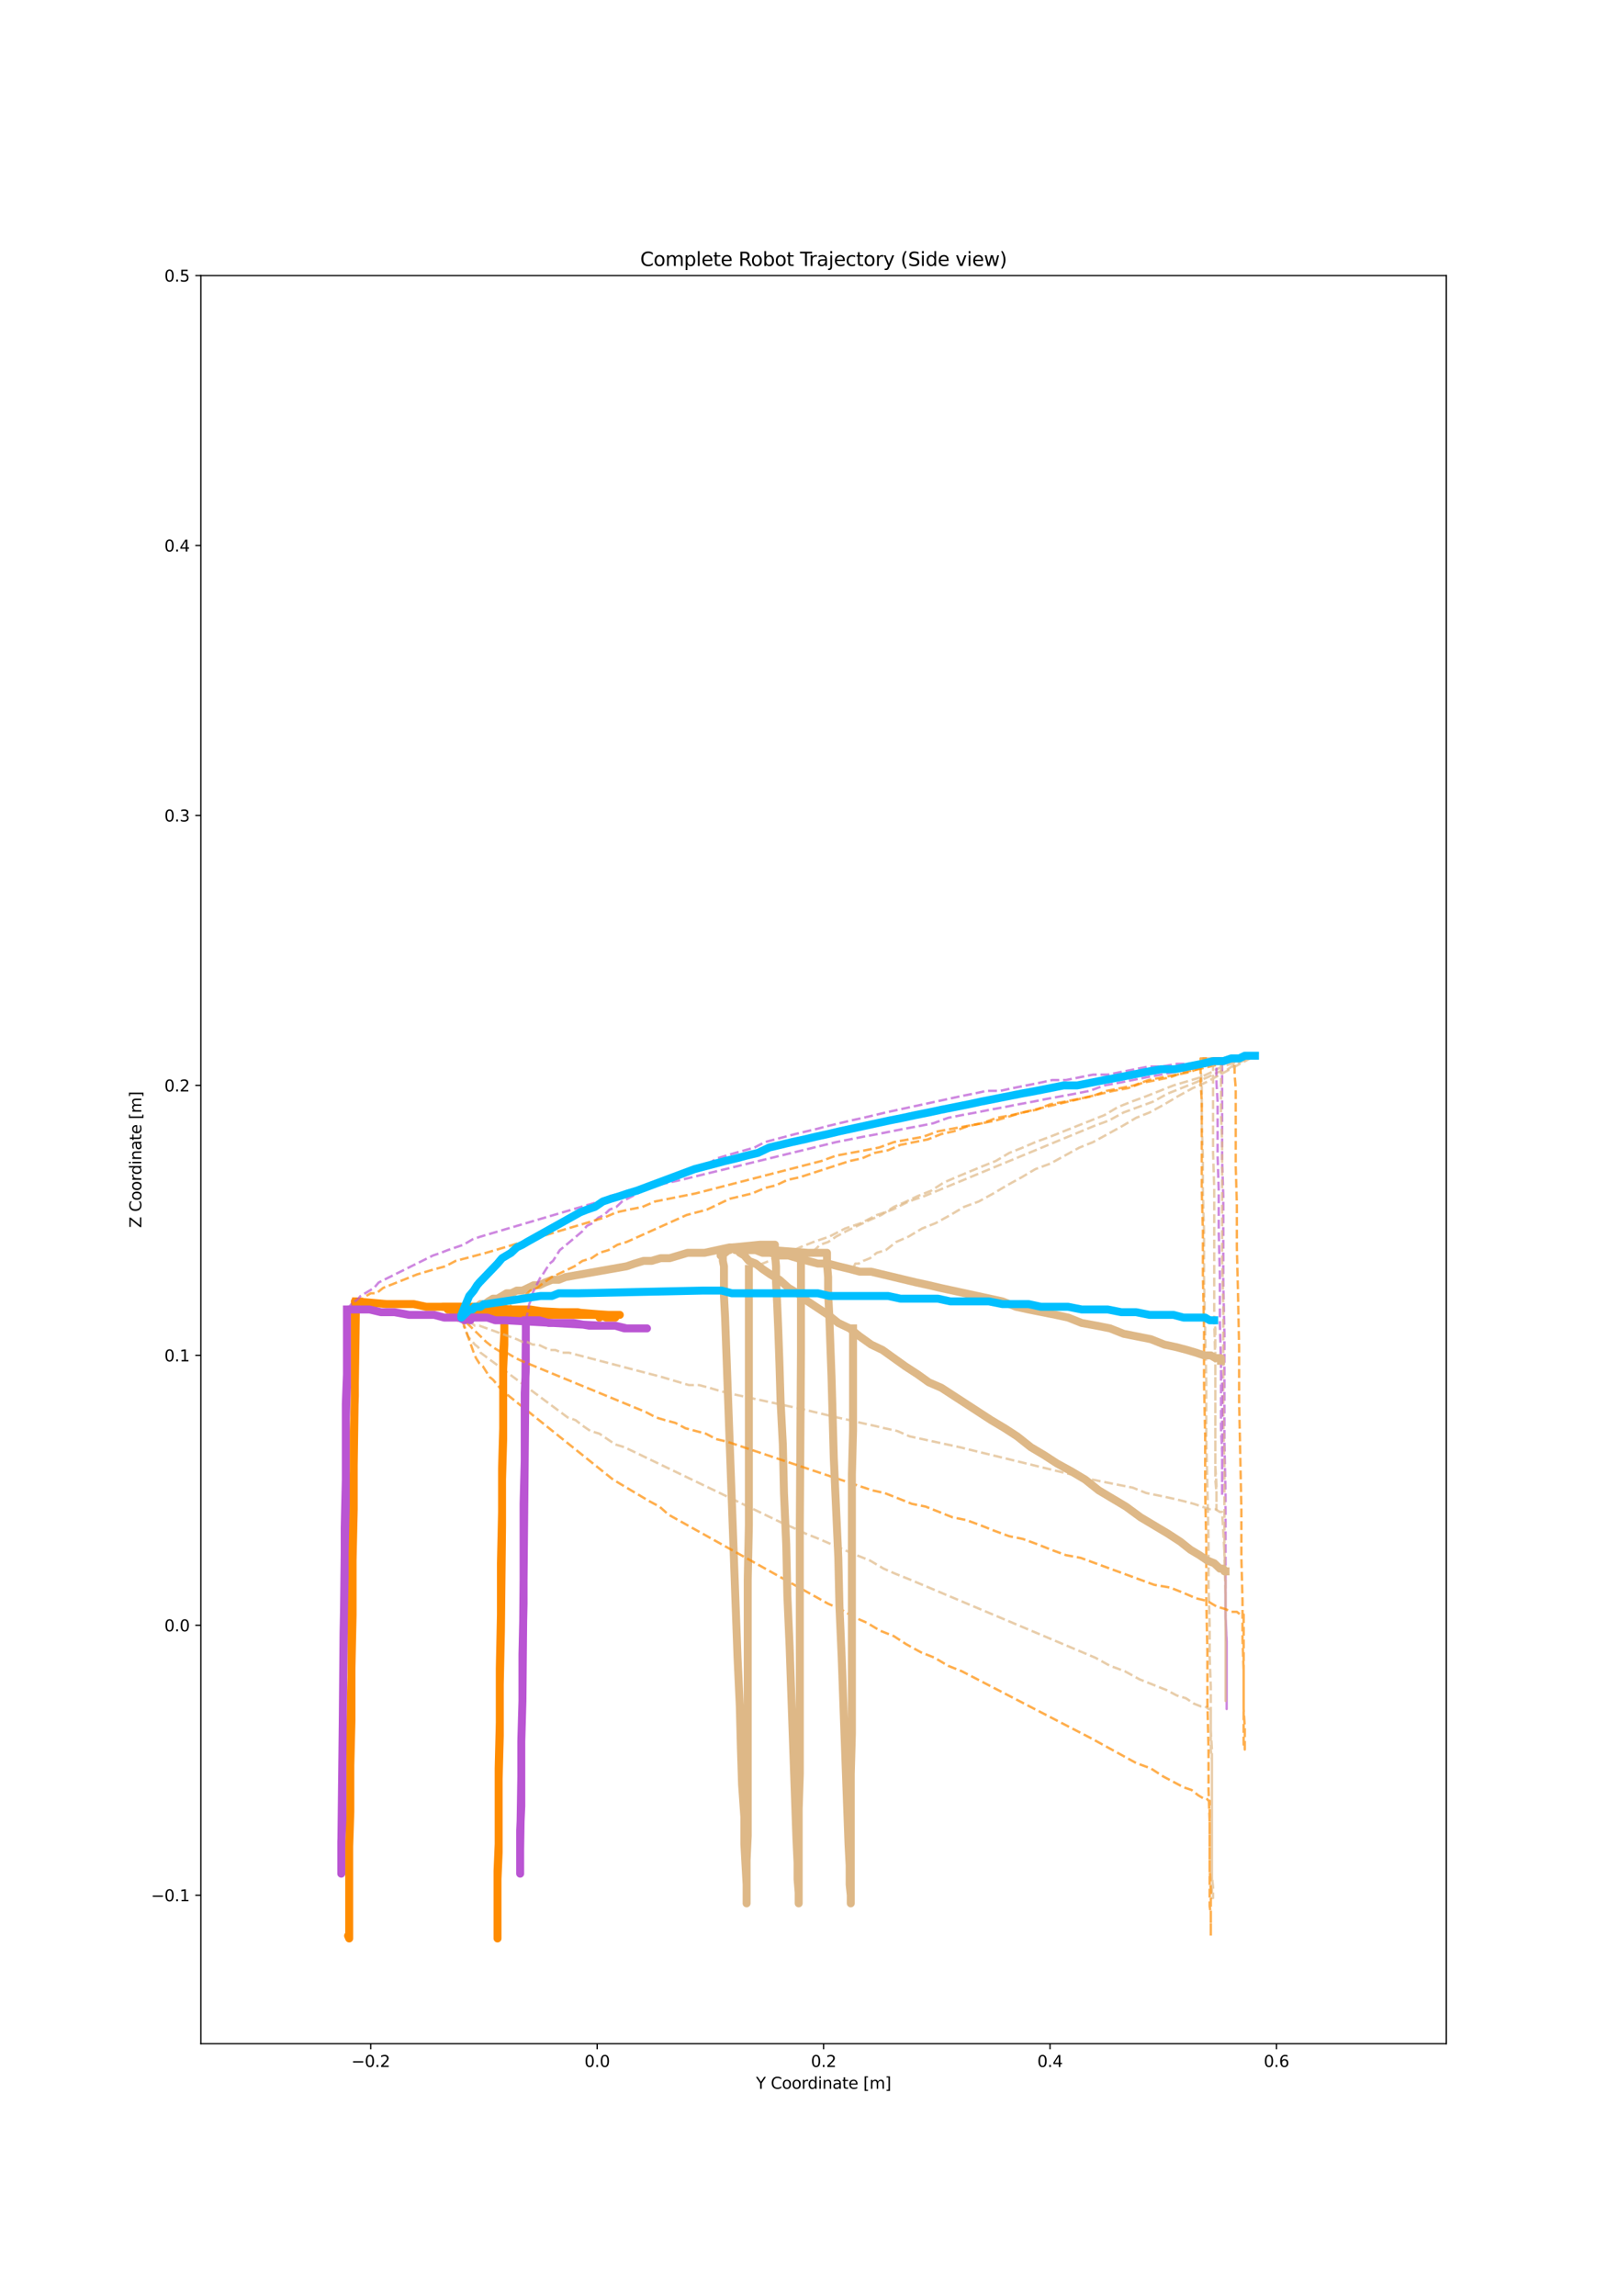 <?xml version="1.0" encoding="utf-8" standalone="no"?>
<!DOCTYPE svg PUBLIC "-//W3C//DTD SVG 1.1//EN"
  "http://www.w3.org/Graphics/SVG/1.1/DTD/svg11.dtd">
<svg xmlns:xlink="http://www.w3.org/1999/xlink" width="1008pt" height="1440pt" viewBox="0 0 1008 1440" xmlns="http://www.w3.org/2000/svg" version="1.1">
 <defs>
  <style type="text/css">*{stroke-linejoin: round; stroke-linecap: butt}</style>
 </defs>
 <g id="figure_1">
  <g id="patch_1">
   <path d="M 0 1440 
L 1008 1440 
L 1008 0 
L 0 0 
z
" style="fill: #ffffff"/>
  </g>
  <g id="axes_1">
   <g id="patch_2">
    <path d="M 126 1281.6 
L 907.2 1281.6 
L 907.2 172.8 
L 126 172.8 
z
" style="fill: #ffffff"/>
   </g>
   <g id="matplotlib.axis_1">
    <g id="xtick_1">
     <g id="line2d_1">
      <defs>
       <path id="m773cb2a7eb" d="M 0 0 
L 0 3.5 
" style="stroke: #000000; stroke-width: 0.8"/>
      </defs>
      <g>
       <use xlink:href="#m773cb2a7eb" x="232.527" y="1281.6" style="stroke: #000000; stroke-width: 0.8"/>
      </g>
     </g>
     <g id="text_1">
      <!-- −0.2 -->
      <g transform="translate(220.386 1296.198) scale(0.1 -0.1)">
       <defs>
        <path id="DejaVuSans-2212" d="M 678 2272 
L 4684 2272 
L 4684 1741 
L 678 1741 
L 678 2272 
z
" transform="scale(0.016)"/>
        <path id="DejaVuSans-30" d="M 2034 4250 
Q 1547 4250 1301 3770 
Q 1056 3291 1056 2328 
Q 1056 1369 1301 889 
Q 1547 409 2034 409 
Q 2525 409 2770 889 
Q 3016 1369 3016 2328 
Q 3016 3291 2770 3770 
Q 2525 4250 2034 4250 
z
M 2034 4750 
Q 2819 4750 3233 4129 
Q 3647 3509 3647 2328 
Q 3647 1150 3233 529 
Q 2819 -91 2034 -91 
Q 1250 -91 836 529 
Q 422 1150 422 2328 
Q 422 3509 836 4129 
Q 1250 4750 2034 4750 
z
" transform="scale(0.016)"/>
        <path id="DejaVuSans-2e" d="M 684 794 
L 1344 794 
L 1344 0 
L 684 0 
L 684 794 
z
" transform="scale(0.016)"/>
        <path id="DejaVuSans-32" d="M 1228 531 
L 3431 531 
L 3431 0 
L 469 0 
L 469 531 
Q 828 903 1448 1529 
Q 2069 2156 2228 2338 
Q 2531 2678 2651 2914 
Q 2772 3150 2772 3378 
Q 2772 3750 2511 3984 
Q 2250 4219 1831 4219 
Q 1534 4219 1204 4116 
Q 875 4013 500 3803 
L 500 4441 
Q 881 4594 1212 4672 
Q 1544 4750 1819 4750 
Q 2544 4750 2975 4387 
Q 3406 4025 3406 3419 
Q 3406 3131 3298 2873 
Q 3191 2616 2906 2266 
Q 2828 2175 2409 1742 
Q 1991 1309 1228 531 
z
" transform="scale(0.016)"/>
       </defs>
       <use xlink:href="#DejaVuSans-2212"/>
       <use xlink:href="#DejaVuSans-30" x="83.789"/>
       <use xlink:href="#DejaVuSans-2e" x="147.412"/>
       <use xlink:href="#DejaVuSans-32" x="179.199"/>
      </g>
     </g>
    </g>
    <g id="xtick_2">
     <g id="line2d_2">
      <g>
       <use xlink:href="#m773cb2a7eb" x="374.564" y="1281.6" style="stroke: #000000; stroke-width: 0.8"/>
      </g>
     </g>
     <g id="text_2">
      <!-- 0.0 -->
      <g transform="translate(366.612 1296.198) scale(0.1 -0.1)">
       <use xlink:href="#DejaVuSans-30"/>
       <use xlink:href="#DejaVuSans-2e" x="63.623"/>
       <use xlink:href="#DejaVuSans-30" x="95.41"/>
      </g>
     </g>
    </g>
    <g id="xtick_3">
     <g id="line2d_3">
      <g>
       <use xlink:href="#m773cb2a7eb" x="516.6" y="1281.6" style="stroke: #000000; stroke-width: 0.8"/>
      </g>
     </g>
     <g id="text_3">
      <!-- 0.2 -->
      <g transform="translate(508.648 1296.198) scale(0.1 -0.1)">
       <use xlink:href="#DejaVuSans-30"/>
       <use xlink:href="#DejaVuSans-2e" x="63.623"/>
       <use xlink:href="#DejaVuSans-32" x="95.41"/>
      </g>
     </g>
    </g>
    <g id="xtick_4">
     <g id="line2d_4">
      <g>
       <use xlink:href="#m773cb2a7eb" x="658.636" y="1281.6" style="stroke: #000000; stroke-width: 0.8"/>
      </g>
     </g>
     <g id="text_4">
      <!-- 0.4 -->
      <g transform="translate(650.685 1296.198) scale(0.1 -0.1)">
       <defs>
        <path id="DejaVuSans-34" d="M 2419 4116 
L 825 1625 
L 2419 1625 
L 2419 4116 
z
M 2253 4666 
L 3047 4666 
L 3047 1625 
L 3713 1625 
L 3713 1100 
L 3047 1100 
L 3047 0 
L 2419 0 
L 2419 1100 
L 313 1100 
L 313 1709 
L 2253 4666 
z
" transform="scale(0.016)"/>
       </defs>
       <use xlink:href="#DejaVuSans-30"/>
       <use xlink:href="#DejaVuSans-2e" x="63.623"/>
       <use xlink:href="#DejaVuSans-34" x="95.41"/>
      </g>
     </g>
    </g>
    <g id="xtick_5">
     <g id="line2d_5">
      <g>
       <use xlink:href="#m773cb2a7eb" x="800.673" y="1281.6" style="stroke: #000000; stroke-width: 0.8"/>
      </g>
     </g>
     <g id="text_5">
      <!-- 0.6 -->
      <g transform="translate(792.721 1296.198) scale(0.1 -0.1)">
       <defs>
        <path id="DejaVuSans-36" d="M 2113 2584 
Q 1688 2584 1439 2293 
Q 1191 2003 1191 1497 
Q 1191 994 1439 701 
Q 1688 409 2113 409 
Q 2538 409 2786 701 
Q 3034 994 3034 1497 
Q 3034 2003 2786 2293 
Q 2538 2584 2113 2584 
z
M 3366 4563 
L 3366 3988 
Q 3128 4100 2886 4159 
Q 2644 4219 2406 4219 
Q 1781 4219 1451 3797 
Q 1122 3375 1075 2522 
Q 1259 2794 1537 2939 
Q 1816 3084 2150 3084 
Q 2853 3084 3261 2657 
Q 3669 2231 3669 1497 
Q 3669 778 3244 343 
Q 2819 -91 2113 -91 
Q 1303 -91 875 529 
Q 447 1150 447 2328 
Q 447 3434 972 4092 
Q 1497 4750 2381 4750 
Q 2619 4750 2861 4703 
Q 3103 4656 3366 4563 
z
" transform="scale(0.016)"/>
       </defs>
       <use xlink:href="#DejaVuSans-30"/>
       <use xlink:href="#DejaVuSans-2e" x="63.623"/>
       <use xlink:href="#DejaVuSans-36" x="95.41"/>
      </g>
     </g>
    </g>
    <g id="text_6">
     <!-- Y Coordinate [m] -->
     <g transform="translate(474.185 1309.877) scale(0.1 -0.1)">
      <defs>
       <path id="DejaVuSans-59" d="M -13 4666 
L 666 4666 
L 1959 2747 
L 3244 4666 
L 3922 4666 
L 2272 2222 
L 2272 0 
L 1638 0 
L 1638 2222 
L -13 4666 
z
" transform="scale(0.016)"/>
       <path id="DejaVuSans-20" transform="scale(0.016)"/>
       <path id="DejaVuSans-43" d="M 4122 4306 
L 4122 3641 
Q 3803 3938 3442 4084 
Q 3081 4231 2675 4231 
Q 1875 4231 1450 3742 
Q 1025 3253 1025 2328 
Q 1025 1406 1450 917 
Q 1875 428 2675 428 
Q 3081 428 3442 575 
Q 3803 722 4122 1019 
L 4122 359 
Q 3791 134 3420 21 
Q 3050 -91 2638 -91 
Q 1578 -91 968 557 
Q 359 1206 359 2328 
Q 359 3453 968 4101 
Q 1578 4750 2638 4750 
Q 3056 4750 3426 4639 
Q 3797 4528 4122 4306 
z
" transform="scale(0.016)"/>
       <path id="DejaVuSans-6f" d="M 1959 3097 
Q 1497 3097 1228 2736 
Q 959 2375 959 1747 
Q 959 1119 1226 758 
Q 1494 397 1959 397 
Q 2419 397 2687 759 
Q 2956 1122 2956 1747 
Q 2956 2369 2687 2733 
Q 2419 3097 1959 3097 
z
M 1959 3584 
Q 2709 3584 3137 3096 
Q 3566 2609 3566 1747 
Q 3566 888 3137 398 
Q 2709 -91 1959 -91 
Q 1206 -91 779 398 
Q 353 888 353 1747 
Q 353 2609 779 3096 
Q 1206 3584 1959 3584 
z
" transform="scale(0.016)"/>
       <path id="DejaVuSans-72" d="M 2631 2963 
Q 2534 3019 2420 3045 
Q 2306 3072 2169 3072 
Q 1681 3072 1420 2755 
Q 1159 2438 1159 1844 
L 1159 0 
L 581 0 
L 581 3500 
L 1159 3500 
L 1159 2956 
Q 1341 3275 1631 3429 
Q 1922 3584 2338 3584 
Q 2397 3584 2469 3576 
Q 2541 3569 2628 3553 
L 2631 2963 
z
" transform="scale(0.016)"/>
       <path id="DejaVuSans-64" d="M 2906 2969 
L 2906 4863 
L 3481 4863 
L 3481 0 
L 2906 0 
L 2906 525 
Q 2725 213 2448 61 
Q 2172 -91 1784 -91 
Q 1150 -91 751 415 
Q 353 922 353 1747 
Q 353 2572 751 3078 
Q 1150 3584 1784 3584 
Q 2172 3584 2448 3432 
Q 2725 3281 2906 2969 
z
M 947 1747 
Q 947 1113 1208 752 
Q 1469 391 1925 391 
Q 2381 391 2643 752 
Q 2906 1113 2906 1747 
Q 2906 2381 2643 2742 
Q 2381 3103 1925 3103 
Q 1469 3103 1208 2742 
Q 947 2381 947 1747 
z
" transform="scale(0.016)"/>
       <path id="DejaVuSans-69" d="M 603 3500 
L 1178 3500 
L 1178 0 
L 603 0 
L 603 3500 
z
M 603 4863 
L 1178 4863 
L 1178 4134 
L 603 4134 
L 603 4863 
z
" transform="scale(0.016)"/>
       <path id="DejaVuSans-6e" d="M 3513 2113 
L 3513 0 
L 2938 0 
L 2938 2094 
Q 2938 2591 2744 2837 
Q 2550 3084 2163 3084 
Q 1697 3084 1428 2787 
Q 1159 2491 1159 1978 
L 1159 0 
L 581 0 
L 581 3500 
L 1159 3500 
L 1159 2956 
Q 1366 3272 1645 3428 
Q 1925 3584 2291 3584 
Q 2894 3584 3203 3211 
Q 3513 2838 3513 2113 
z
" transform="scale(0.016)"/>
       <path id="DejaVuSans-61" d="M 2194 1759 
Q 1497 1759 1228 1600 
Q 959 1441 959 1056 
Q 959 750 1161 570 
Q 1363 391 1709 391 
Q 2188 391 2477 730 
Q 2766 1069 2766 1631 
L 2766 1759 
L 2194 1759 
z
M 3341 1997 
L 3341 0 
L 2766 0 
L 2766 531 
Q 2569 213 2275 61 
Q 1981 -91 1556 -91 
Q 1019 -91 701 211 
Q 384 513 384 1019 
Q 384 1609 779 1909 
Q 1175 2209 1959 2209 
L 2766 2209 
L 2766 2266 
Q 2766 2663 2505 2880 
Q 2244 3097 1772 3097 
Q 1472 3097 1187 3025 
Q 903 2953 641 2809 
L 641 3341 
Q 956 3463 1253 3523 
Q 1550 3584 1831 3584 
Q 2591 3584 2966 3190 
Q 3341 2797 3341 1997 
z
" transform="scale(0.016)"/>
       <path id="DejaVuSans-74" d="M 1172 4494 
L 1172 3500 
L 2356 3500 
L 2356 3053 
L 1172 3053 
L 1172 1153 
Q 1172 725 1289 603 
Q 1406 481 1766 481 
L 2356 481 
L 2356 0 
L 1766 0 
Q 1100 0 847 248 
Q 594 497 594 1153 
L 594 3053 
L 172 3053 
L 172 3500 
L 594 3500 
L 594 4494 
L 1172 4494 
z
" transform="scale(0.016)"/>
       <path id="DejaVuSans-65" d="M 3597 1894 
L 3597 1613 
L 953 1613 
Q 991 1019 1311 708 
Q 1631 397 2203 397 
Q 2534 397 2845 478 
Q 3156 559 3463 722 
L 3463 178 
Q 3153 47 2828 -22 
Q 2503 -91 2169 -91 
Q 1331 -91 842 396 
Q 353 884 353 1716 
Q 353 2575 817 3079 
Q 1281 3584 2069 3584 
Q 2775 3584 3186 3129 
Q 3597 2675 3597 1894 
z
M 3022 2063 
Q 3016 2534 2758 2815 
Q 2500 3097 2075 3097 
Q 1594 3097 1305 2825 
Q 1016 2553 972 2059 
L 3022 2063 
z
" transform="scale(0.016)"/>
       <path id="DejaVuSans-5b" d="M 550 4863 
L 1875 4863 
L 1875 4416 
L 1125 4416 
L 1125 -397 
L 1875 -397 
L 1875 -844 
L 550 -844 
L 550 4863 
z
" transform="scale(0.016)"/>
       <path id="DejaVuSans-6d" d="M 3328 2828 
Q 3544 3216 3844 3400 
Q 4144 3584 4550 3584 
Q 5097 3584 5394 3201 
Q 5691 2819 5691 2113 
L 5691 0 
L 5113 0 
L 5113 2094 
Q 5113 2597 4934 2840 
Q 4756 3084 4391 3084 
Q 3944 3084 3684 2787 
Q 3425 2491 3425 1978 
L 3425 0 
L 2847 0 
L 2847 2094 
Q 2847 2600 2669 2842 
Q 2491 3084 2119 3084 
Q 1678 3084 1418 2786 
Q 1159 2488 1159 1978 
L 1159 0 
L 581 0 
L 581 3500 
L 1159 3500 
L 1159 2956 
Q 1356 3278 1631 3431 
Q 1906 3584 2284 3584 
Q 2666 3584 2933 3390 
Q 3200 3197 3328 2828 
z
" transform="scale(0.016)"/>
       <path id="DejaVuSans-5d" d="M 1947 4863 
L 1947 -844 
L 622 -844 
L 622 -397 
L 1369 -397 
L 1369 4416 
L 622 4416 
L 622 4863 
L 1947 4863 
z
" transform="scale(0.016)"/>
      </defs>
      <use xlink:href="#DejaVuSans-59"/>
      <use xlink:href="#DejaVuSans-20" x="61.084"/>
      <use xlink:href="#DejaVuSans-43" x="92.871"/>
      <use xlink:href="#DejaVuSans-6f" x="162.695"/>
      <use xlink:href="#DejaVuSans-6f" x="223.877"/>
      <use xlink:href="#DejaVuSans-72" x="285.059"/>
      <use xlink:href="#DejaVuSans-64" x="324.422"/>
      <use xlink:href="#DejaVuSans-69" x="387.898"/>
      <use xlink:href="#DejaVuSans-6e" x="415.682"/>
      <use xlink:href="#DejaVuSans-61" x="479.061"/>
      <use xlink:href="#DejaVuSans-74" x="540.34"/>
      <use xlink:href="#DejaVuSans-65" x="579.549"/>
      <use xlink:href="#DejaVuSans-20" x="641.072"/>
      <use xlink:href="#DejaVuSans-5b" x="672.859"/>
      <use xlink:href="#DejaVuSans-6d" x="711.873"/>
      <use xlink:href="#DejaVuSans-5d" x="809.285"/>
     </g>
    </g>
   </g>
   <g id="matplotlib.axis_2">
    <g id="ytick_1">
     <g id="line2d_6">
      <defs>
       <path id="m306907c886" d="M 0 0 
L -3.5 0 
" style="stroke: #000000; stroke-width: 0.8"/>
      </defs>
      <g>
       <use xlink:href="#m306907c886" x="126" y="1188.495" style="stroke: #000000; stroke-width: 0.8"/>
      </g>
     </g>
     <g id="text_7">
      <!-- −0.1 -->
      <g transform="translate(94.717 1192.294) scale(0.1 -0.1)">
       <defs>
        <path id="DejaVuSans-31" d="M 794 531 
L 1825 531 
L 1825 4091 
L 703 3866 
L 703 4441 
L 1819 4666 
L 2450 4666 
L 2450 531 
L 3481 531 
L 3481 0 
L 794 0 
L 794 531 
z
" transform="scale(0.016)"/>
       </defs>
       <use xlink:href="#DejaVuSans-2212"/>
       <use xlink:href="#DejaVuSans-30" x="83.789"/>
       <use xlink:href="#DejaVuSans-2e" x="147.412"/>
       <use xlink:href="#DejaVuSans-31" x="179.199"/>
      </g>
     </g>
    </g>
    <g id="ytick_2">
     <g id="line2d_7">
      <g>
       <use xlink:href="#m306907c886" x="126" y="1019.212" style="stroke: #000000; stroke-width: 0.8"/>
      </g>
     </g>
     <g id="text_8">
      <!-- 0.0 -->
      <g transform="translate(103.097 1023.011) scale(0.1 -0.1)">
       <use xlink:href="#DejaVuSans-30"/>
       <use xlink:href="#DejaVuSans-2e" x="63.623"/>
       <use xlink:href="#DejaVuSans-30" x="95.41"/>
      </g>
     </g>
    </g>
    <g id="ytick_3">
     <g id="line2d_8">
      <g>
       <use xlink:href="#m306907c886" x="126" y="849.93" style="stroke: #000000; stroke-width: 0.8"/>
      </g>
     </g>
     <g id="text_9">
      <!-- 0.1 -->
      <g transform="translate(103.097 853.729) scale(0.1 -0.1)">
       <use xlink:href="#DejaVuSans-30"/>
       <use xlink:href="#DejaVuSans-2e" x="63.623"/>
       <use xlink:href="#DejaVuSans-31" x="95.41"/>
      </g>
     </g>
    </g>
    <g id="ytick_4">
     <g id="line2d_9">
      <g>
       <use xlink:href="#m306907c886" x="126" y="680.647" style="stroke: #000000; stroke-width: 0.8"/>
      </g>
     </g>
     <g id="text_10">
      <!-- 0.2 -->
      <g transform="translate(103.097 684.447) scale(0.1 -0.1)">
       <use xlink:href="#DejaVuSans-30"/>
       <use xlink:href="#DejaVuSans-2e" x="63.623"/>
       <use xlink:href="#DejaVuSans-32" x="95.41"/>
      </g>
     </g>
    </g>
    <g id="ytick_5">
     <g id="line2d_10">
      <g>
       <use xlink:href="#m306907c886" x="126" y="511.365" style="stroke: #000000; stroke-width: 0.8"/>
      </g>
     </g>
     <g id="text_11">
      <!-- 0.3 -->
      <g transform="translate(103.097 515.164) scale(0.1 -0.1)">
       <defs>
        <path id="DejaVuSans-33" d="M 2597 2516 
Q 3050 2419 3304 2112 
Q 3559 1806 3559 1356 
Q 3559 666 3084 287 
Q 2609 -91 1734 -91 
Q 1441 -91 1130 -33 
Q 819 25 488 141 
L 488 750 
Q 750 597 1062 519 
Q 1375 441 1716 441 
Q 2309 441 2620 675 
Q 2931 909 2931 1356 
Q 2931 1769 2642 2001 
Q 2353 2234 1838 2234 
L 1294 2234 
L 1294 2753 
L 1863 2753 
Q 2328 2753 2575 2939 
Q 2822 3125 2822 3475 
Q 2822 3834 2567 4026 
Q 2313 4219 1838 4219 
Q 1578 4219 1281 4162 
Q 984 4106 628 3988 
L 628 4550 
Q 988 4650 1302 4700 
Q 1616 4750 1894 4750 
Q 2613 4750 3031 4423 
Q 3450 4097 3450 3541 
Q 3450 3153 3228 2886 
Q 3006 2619 2597 2516 
z
" transform="scale(0.016)"/>
       </defs>
       <use xlink:href="#DejaVuSans-30"/>
       <use xlink:href="#DejaVuSans-2e" x="63.623"/>
       <use xlink:href="#DejaVuSans-33" x="95.41"/>
      </g>
     </g>
    </g>
    <g id="ytick_6">
     <g id="line2d_11">
      <g>
       <use xlink:href="#m306907c886" x="126" y="342.082" style="stroke: #000000; stroke-width: 0.8"/>
      </g>
     </g>
     <g id="text_12">
      <!-- 0.4 -->
      <g transform="translate(103.097 345.882) scale(0.1 -0.1)">
       <use xlink:href="#DejaVuSans-30"/>
       <use xlink:href="#DejaVuSans-2e" x="63.623"/>
       <use xlink:href="#DejaVuSans-34" x="95.41"/>
      </g>
     </g>
    </g>
    <g id="ytick_7">
     <g id="line2d_12">
      <g>
       <use xlink:href="#m306907c886" x="126" y="172.8" style="stroke: #000000; stroke-width: 0.8"/>
      </g>
     </g>
     <g id="text_13">
      <!-- 0.5 -->
      <g transform="translate(103.097 176.599) scale(0.1 -0.1)">
       <defs>
        <path id="DejaVuSans-35" d="M 691 4666 
L 3169 4666 
L 3169 4134 
L 1269 4134 
L 1269 2991 
Q 1406 3038 1543 3061 
Q 1681 3084 1819 3084 
Q 2600 3084 3056 2656 
Q 3513 2228 3513 1497 
Q 3513 744 3044 326 
Q 2575 -91 1722 -91 
Q 1428 -91 1123 -41 
Q 819 9 494 109 
L 494 744 
Q 775 591 1075 516 
Q 1375 441 1709 441 
Q 2250 441 2565 725 
Q 2881 1009 2881 1497 
Q 2881 1984 2565 2268 
Q 2250 2553 1709 2553 
Q 1456 2553 1204 2497 
Q 953 2441 691 2322 
L 691 4666 
z
" transform="scale(0.016)"/>
       </defs>
       <use xlink:href="#DejaVuSans-30"/>
       <use xlink:href="#DejaVuSans-2e" x="63.623"/>
       <use xlink:href="#DejaVuSans-35" x="95.41"/>
      </g>
     </g>
    </g>
    <g id="text_14">
     <!-- Z Coordinate [m] -->
     <g transform="translate(88.638 769.986) rotate(-90) scale(0.1 -0.1)">
      <defs>
       <path id="DejaVuSans-5a" d="M 359 4666 
L 4025 4666 
L 4025 4184 
L 1075 531 
L 4097 531 
L 4097 0 
L 288 0 
L 288 481 
L 3238 4134 
L 359 4134 
L 359 4666 
z
" transform="scale(0.016)"/>
      </defs>
      <use xlink:href="#DejaVuSans-5a"/>
      <use xlink:href="#DejaVuSans-20" x="68.506"/>
      <use xlink:href="#DejaVuSans-43" x="100.293"/>
      <use xlink:href="#DejaVuSans-6f" x="170.117"/>
      <use xlink:href="#DejaVuSans-6f" x="231.299"/>
      <use xlink:href="#DejaVuSans-72" x="292.48"/>
      <use xlink:href="#DejaVuSans-64" x="331.844"/>
      <use xlink:href="#DejaVuSans-69" x="395.32"/>
      <use xlink:href="#DejaVuSans-6e" x="423.104"/>
      <use xlink:href="#DejaVuSans-61" x="486.482"/>
      <use xlink:href="#DejaVuSans-74" x="547.762"/>
      <use xlink:href="#DejaVuSans-65" x="586.971"/>
      <use xlink:href="#DejaVuSans-20" x="648.494"/>
      <use xlink:href="#DejaVuSans-5b" x="680.281"/>
      <use xlink:href="#DejaVuSans-6d" x="719.295"/>
      <use xlink:href="#DejaVuSans-5d" x="816.707"/>
     </g>
    </g>
   </g>
   <g id="line2d_13">
    <path d="M 289.349 826.264 
" clip-path="url(#pcbcd959722)" style="fill: none; stroke: #8b4513; stroke-width: 5; stroke-linecap: square"/>
   </g>
   <g id="line2d_14">
    <path d="M 289.349 826.264 
" clip-path="url(#pcbcd959722)" style="fill: none; stroke: #cd853f; stroke-width: 5; stroke-linecap: square"/>
   </g>
   <g id="line2d_15">
    <path d="M 289.349 826.264 
L 290.059 824.571 
L 290.059 824.571 
L 291.479 824.571 
L 291.479 824.571 
L 292.9 822.878 
L 292.9 822.878 
L 294.32 822.878 
L 294.32 822.878 
L 295.741 821.186 
L 295.741 821.186 
L 297.161 821.186 
L 297.161 821.186 
L 301.422 817.8 
L 301.422 817.8 
L 304.263 817.8 
L 304.263 817.8 
L 306.393 816.107 
L 306.393 816.107 
L 309.234 814.414 
L 309.234 814.414 
L 312.075 814.414 
L 312.075 814.414 
L 317.756 811.029 
L 317.756 811.029 
L 320.597 811.029 
L 320.597 811.029 
L 324.148 809.336 
L 324.148 809.336 
L 327.699 809.336 
L 327.699 809.336 
L 334.801 805.95 
L 334.801 805.95 
L 338.351 805.95 
L 338.351 805.95 
L 341.902 804.257 
L 341.902 804.257 
L 346.163 802.565 
L 346.163 802.565 
L 350.425 802.565 
L 350.425 802.565 
L 354.686 800.872 
L 354.686 800.872 
L 393.035 794.1 
L 393.035 794.1 
L 398.007 792.408 
L 398.007 792.408 
L 403.688 790.715 
L 403.688 790.715 
L 408.659 790.715 
L 408.659 790.715 
L 414.341 789.022 
L 414.341 789.022 
L 420.022 789.022 
L 420.022 789.022 
L 431.385 785.636 
L 431.385 785.636 
L 442.038 785.636 
L 442.038 785.636 
L 457.662 782.251 
L 457.662 782.251 
L 459.793 782.251 
L 458.372 782.251 
L 457.662 783.943 
L 457.662 783.943 
L 456.952 783.943 
L 456.952 783.943 
L 452.691 787.329 
L 452.691 787.329 
L 451.981 787.329 
L 453.401 787.329 
L 453.401 787.329 
L 453.401 790.715 
L 453.401 790.715 
L 454.111 794.1 
L 454.111 794.1 
L 454.111 812.721 
L 454.111 812.721 
L 454.821 826.264 
L 454.821 826.264 
L 462.633 1039.56 
L 464.054 1070.031 
L 464.054 1070.031 
L 464.764 1097.116 
L 464.764 1097.116 
L 465.474 1119.123 
L 465.474 1119.123 
L 466.894 1139.437 
L 466.894 1139.437 
L 466.894 1156.365 
L 466.894 1156.365 
L 468.315 1181.757 
L 468.315 1181.757 
L 468.315 1193.607 
L 468.315 1166.522 
L 468.315 1166.522 
L 469.025 1151.286 
L 469.025 1151.286 
L 469.025 990.468 
L 469.025 990.468 
L 469.735 956.612 
L 469.735 956.612 
L 469.735 795.793 
L 469.735 795.793 
" clip-path="url(#pcbcd959722)" style="fill: none; stroke: #deb887; stroke-width: 5; stroke-linecap: square"/>
   </g>
   <g id="line2d_16">
    <path d="M 469.735 795.793 
L 470.445 795.793 
L 470.445 795.793 
L 471.866 794.1 
L 471.866 794.1 
L 474.706 794.1 
L 474.706 794.1 
L 478.257 792.408 
L 478.257 792.408 
L 482.518 790.715 
L 482.518 790.715 
L 488.2 787.329 
L 488.2 787.329 
L 494.591 785.636 
L 494.591 785.636 
L 501.693 782.251 
L 501.693 782.251 
L 510.215 778.865 
L 510.215 778.865 
L 520.158 775.479 
L 520.158 775.479 
L 530.101 770.401 
L 530.101 770.401 
L 540.043 767.015 
L 540.043 767.015 
L 549.986 761.937 
L 549.986 761.937 
L 559.928 758.551 
L 559.928 758.551 
L 569.871 753.473 
L 569.871 753.473 
L 579.813 750.087 
L 579.813 750.087 
L 686.341 706.074 
L 686.341 706.074 
L 695.573 702.688 
L 695.573 702.688 
L 704.805 697.609 
L 704.805 697.609 
L 723.27 690.838 
L 723.27 690.838 
L 732.502 685.76 
L 732.502 685.76 
L 749.547 678.988 
L 749.547 678.988 
L 757.359 675.603 
L 757.359 675.603 
L 764.461 672.217 
L 764.461 672.217 
L 770.142 670.524 
L 770.142 670.524 
L 775.113 667.139 
L 775.113 667.139 
L 779.374 665.446 
L 779.374 665.446 
L 782.215 663.753 
L 782.215 663.753 
L 784.346 663.753 
L 784.346 663.753 
L 786.476 662.06 
L 786.476 662.06 
L 787.186 662.06 
L 774.403 662.06 
L 774.403 662.06 
L 768.722 663.753 
L 768.722 663.753 
L 753.098 663.753 
L 753.098 663.753 
L 753.098 670.524 
L 753.098 670.524 
L 753.808 678.988 
L 753.808 678.988 
L 753.808 706.074 
L 753.808 706.074 
L 754.518 724.695 
L 754.518 724.695 
L 754.518 746.701 
L 754.518 746.701 
L 755.228 772.094 
L 755.228 772.094 
L 755.228 800.872 
L 755.228 800.872 
L 756.649 866.892 
L 756.649 866.892 
L 756.649 900.748 
L 756.649 900.748 
L 758.069 966.769 
L 758.069 966.769 
L 758.069 993.854 
L 758.069 993.854 
L 758.779 1019.246 
L 758.779 1019.246 
L 758.779 1039.56 
L 758.779 1039.56 
L 759.489 1058.181 
L 759.489 1058.181 
L 759.489 1097.116 
L 759.489 1097.116 
L 760.199 1103.887 
L 760.199 1103.887 
L 760.199 1186.836 
L 760.199 1186.836 
L 760.91 1190.221 
L 760.91 1190.221 
L 760.199 1190.221 
L 760.91 1190.221 
L 760.91 1183.45 
L 760.91 1183.45 
L 760.199 1176.679 
L 760.199 1176.679 
L 760.199 1097.116 
L 760.199 1097.116 
L 759.489 1085.266 
L 759.489 1085.266 
L 759.489 1071.724 
L 759.489 1071.724 
L 758.069 1071.724 
L 758.069 1071.724 
L 755.938 1070.031 
L 755.938 1070.031 
L 753.098 1070.031 
L 753.098 1070.031 
L 748.837 1068.338 
L 748.837 1068.338 
L 743.865 1064.952 
L 743.865 1064.952 
L 738.184 1063.26 
L 738.184 1063.26 
L 731.792 1059.874 
L 731.792 1059.874 
L 714.748 1053.103 
L 714.748 1053.103 
L 705.515 1048.024 
L 705.515 1048.024 
L 696.283 1044.638 
L 696.283 1044.638 
L 687.051 1039.56 
L 687.051 1039.56 
L 570.581 990.468 
L 570.581 990.468 
L 562.059 987.082 
L 562.059 987.082 
L 554.247 983.697 
L 554.247 983.697 
L 545.725 978.618 
L 545.725 978.618 
L 537.202 975.233 
L 537.202 975.233 
L 513.766 965.076 
L 513.766 965.076 
L 505.244 961.69 
L 505.244 961.69 
L 498.142 958.304 
L 498.142 958.304 
L 490.33 954.919 
L 490.33 954.919 
L 391.615 907.52 
L 391.615 907.52 
L 385.934 905.827 
L 385.934 905.827 
L 375.991 899.056 
L 375.991 899.056 
L 370.31 897.363 
L 370.31 897.363 
L 365.338 893.977 
L 365.338 893.977 
L 361.077 890.591 
L 361.077 890.591 
L 356.106 888.899 
L 356.106 888.899 
L 301.422 848.271 
L 301.422 848.271 
L 300.002 844.885 
L 300.002 844.885 
L 297.871 843.192 
L 297.871 843.192 
L 293.61 838.114 
L 293.61 838.114 
L 290.769 831.343 
L 290.769 831.343 
" clip-path="url(#pcbcd959722)" style="fill: none; stroke-dasharray: 5.55,2.4; stroke-dashoffset: 0; stroke: #deb887; stroke-opacity: 0.7; stroke-width: 1.5"/>
   </g>
   <g id="line2d_17">
    <path d="M 289.349 826.264 
" clip-path="url(#pcbcd959722)" style="fill: none; stroke: #ffd700; stroke-width: 5; stroke-linecap: square"/>
   </g>
   <g id="line2d_18">
    <path d="M 289.349 826.264 
L 291.479 826.264 
L 291.479 826.264 
L 329.829 824.571 
L 329.829 824.571 
L 375.991 824.571 
L 375.991 824.571 
L 375.991 826.264 
L 375.991 824.571 
L 359.657 824.571 
L 359.657 824.571 
L 332.67 822.878 
L 332.67 822.878 
L 321.307 822.878 
L 321.307 822.878 
L 312.075 821.186 
L 312.075 821.186 
L 297.161 821.186 
L 297.161 821.186 
L 292.19 819.493 
L 292.19 819.493 
L 285.088 819.493 
L 285.088 819.493 
L 319.177 821.186 
L 319.177 821.186 
L 329.829 822.878 
L 329.829 822.878 
L 351.135 822.878 
L 351.135 822.878 
L 359.657 824.571 
L 359.657 824.571 
L 380.962 824.571 
L 359.657 824.571 
L 320.597 821.186 
L 320.597 821.186 
L 294.32 821.186 
L 294.32 821.186 
L 287.929 819.493 
L 287.929 819.493 
L 278.696 819.493 
L 292.19 819.493 
L 292.19 819.493 
L 298.581 821.186 
L 298.581 821.186 
L 317.046 821.186 
L 317.046 821.186 
L 327.699 822.878 
L 327.699 822.878 
L 349.714 822.878 
L 349.714 822.878 
L 358.947 824.571 
L 358.947 824.571 
L 381.673 824.571 
L 359.657 824.571 
L 351.845 822.878 
L 351.845 822.878 
L 342.613 822.878 
L 342.613 822.878 
L 285.088 819.493 
L 285.798 819.493 
L 290.769 819.493 
L 290.769 819.493 
L 295.741 821.186 
L 295.741 821.186 
L 319.177 821.186 
L 319.177 821.186 
L 351.135 822.878 
L 351.135 822.878 
L 359.657 824.571 
L 359.657 824.571 
L 380.962 824.571 
L 371.73 824.571 
L 343.323 822.878 
L 343.323 822.878 
L 332.67 822.878 
L 332.67 822.878 
L 322.017 821.186 
L 322.017 821.186 
L 297.871 821.186 
L 297.871 821.186 
L 292.19 819.493 
L 292.19 819.493 
L 285.088 819.493 
L 296.451 819.493 
L 296.451 819.493 
L 302.842 821.186 
L 302.842 821.186 
L 319.177 821.186 
L 319.177 821.186 
L 330.539 822.878 
L 330.539 822.878 
L 351.135 822.878 
L 351.135 822.878 
L 376.701 824.571 
L 376.701 824.571 
L 380.962 824.571 
L 375.991 824.571 
L 375.991 824.571 
L 331.96 822.878 
L 331.96 822.878 
L 321.307 821.186 
L 321.307 821.186 
L 303.553 821.186 
L 303.553 821.186 
L 297.161 819.493 
L 297.161 819.493 
L 285.088 819.493 
L 296.451 819.493 
L 302.842 821.186 
L 302.842 821.186 
L 329.829 821.186 
L 329.829 821.186 
L 341.192 822.878 
L 341.192 822.878 
L 359.657 822.878 
L 359.657 822.878 
L 366.759 824.571 
L 366.759 824.571 
L 380.962 824.571 
L 374.571 824.571 
L 335.511 822.878 
L 335.511 822.878 
L 324.858 821.186 
L 324.858 821.186 
L 306.393 821.186 
L 306.393 821.186 
L 299.291 819.493 
L 299.291 819.493 
L 285.798 819.493 
L 296.451 819.493 
L 302.842 821.186 
L 302.842 821.186 
L 329.829 821.186 
L 329.829 821.186 
L 341.192 822.878 
L 341.192 822.878 
L 359.657 822.878 
L 359.657 822.878 
L 379.542 824.571 
L 379.542 824.571 
L 380.962 824.571 
L 360.367 824.571 
L 360.367 824.571 
L 352.555 822.878 
L 352.555 822.878 
L 332.67 822.878 
L 332.67 822.878 
L 294.32 819.493 
L 294.32 819.493 
L 278.696 819.493 
L 292.9 819.493 
L 308.524 821.186 
L 308.524 821.186 
L 329.829 821.186 
L 329.829 821.186 
L 341.192 822.878 
L 341.192 822.878 
L 359.657 822.878 
L 359.657 822.878 
L 366.759 824.571 
L 366.759 824.571 
L 381.673 824.571 
L 368.889 824.571 
L 362.498 822.878 
L 362.498 822.878 
L 344.743 822.878 
L 344.743 822.878 
L 311.365 821.186 
L 311.365 821.186 
L 302.842 819.493 
L 302.842 819.493 
L 278.696 819.493 
L 294.32 819.493 
L 320.597 821.186 
L 320.597 821.186 
L 332.67 821.186 
L 332.67 821.186 
L 343.323 822.878 
L 343.323 822.878 
L 361.077 822.878 
L 361.077 822.878 
L 368.179 824.571 
L 368.179 824.571 
L 381.673 824.571 
L 363.208 824.571 
L 363.208 824.571 
L 356.106 822.878 
L 356.106 822.878 
L 337.641 822.878 
L 337.641 822.878 
L 326.278 821.186 
L 326.278 821.186 
L 305.683 821.186 
L 305.683 821.186 
L 278.696 819.493 
L 279.406 819.493 
L 303.553 819.493 
L 303.553 819.493 
L 312.785 821.186 
L 312.785 821.186 
L 323.438 821.186 
L 323.438 821.186 
L 346.163 822.878 
L 346.163 822.878 
L 355.396 822.878 
L 355.396 822.878 
L 363.208 824.571 
L 363.208 824.571 
L 381.673 824.571 
L 358.237 824.571 
L 358.237 824.571 
L 350.425 822.878 
L 350.425 822.878 
L 329.829 822.878 
L 329.829 822.878 
L 319.177 821.186 
L 319.177 821.186 
L 309.944 821.186 
L 309.944 821.186 
L 302.132 819.493 
L 302.132 819.493 
L 285.798 819.493 
L 301.422 819.493 
L 309.234 821.186 
L 309.234 821.186 
L 328.409 821.186 
L 328.409 821.186 
L 339.062 822.878 
L 339.062 822.878 
L 356.816 822.878 
L 356.816 822.878 
L 363.208 824.571 
L 363.208 824.571 
L 378.122 824.571 
L 358.947 824.571 
L 358.947 824.571 
L 351.135 822.878 
L 351.135 822.878 
L 341.192 822.878 
L 341.192 822.878 
L 309.234 821.186 
L 300.712 819.493 
L 300.712 819.493 
L 278.696 819.493 
L 296.451 819.493 
L 304.973 821.186 
L 304.973 821.186 
L 324.858 821.186 
L 324.858 821.186 
L 336.221 822.878 
L 336.221 822.878 
L 356.816 822.878 
L 356.816 822.878 
L 363.918 824.571 
L 363.918 824.571 
L 381.673 824.571 
L 364.628 824.571 
L 356.816 822.878 
L 356.816 822.878 
L 336.931 822.878 
L 336.931 822.878 
L 297.161 819.493 
L 297.161 819.493 
L 278.696 819.493 
L 280.117 819.493 
L 304.263 821.186 
L 304.263 821.186 
L 324.148 821.186 
L 324.148 821.186 
L 335.511 822.878 
L 335.511 822.878 
L 355.396 822.878 
L 355.396 822.878 
L 363.208 824.571 
L 363.208 824.571 
L 380.962 824.571 
L 360.367 824.571 
L 360.367 824.571 
L 352.555 822.878 
L 352.555 822.878 
L 332.67 822.878 
L 332.67 822.878 
L 321.307 821.186 
L 321.307 821.186 
L 310.654 821.186 
L 310.654 821.186 
L 278.696 819.493 
L 280.117 819.493 
L 298.581 819.493 
L 298.581 819.493 
L 307.103 821.186 
L 307.103 821.186 
L 327.699 821.186 
L 327.699 821.186 
L 339.062 822.878 
L 339.062 822.878 
L 366.049 824.571 
L 366.049 824.571 
L 381.673 824.571 
L 380.252 824.571 
L 359.657 822.878 
L 341.192 822.878 
L 341.192 822.878 
L 329.829 821.186 
L 329.829 821.186 
L 310.654 821.186 
L 310.654 821.186 
L 302.842 819.493 
L 302.842 819.493 
L 285.798 819.493 
L 285.798 819.493 
L 319.177 821.186 
L 319.177 821.186 
L 329.829 821.186 
L 329.829 821.186 
L 340.482 822.878 
L 340.482 822.878 
L 359.657 822.878 
L 359.657 822.878 
L 366.759 824.571 
L 366.759 824.571 
L 380.962 824.571 
L 368.889 824.571 
L 353.975 822.878 
L 353.975 822.878 
L 333.38 822.878 
L 333.38 822.878 
L 322.017 821.186 
L 322.017 821.186 
L 302.842 821.186 
L 302.842 821.186 
L 295.03 819.493 
L 295.03 819.493 
L 279.406 819.493 
L 301.422 819.493 
L 301.422 819.493 
L 310.654 821.186 
L 310.654 821.186 
L 320.597 821.186 
L 320.597 821.186 
L 332.67 822.878 
L 332.67 822.878 
L 353.265 822.878 
L 353.265 822.878 
L 361.787 824.571 
L 361.787 824.571 
L 381.673 824.571 
L 364.628 824.571 
L 356.816 822.878 
L 356.816 822.878 
L 336.931 822.878 
L 336.931 822.878 
L 325.568 821.186 
L 325.568 821.186 
L 304.973 821.186 
L 304.973 821.186 
L 297.161 819.493 
L 297.161 819.493 
L 278.696 819.493 
L 295.03 819.493 
L 302.842 821.186 
L 302.842 821.186 
L 322.727 821.186 
L 322.727 821.186 
L 334.801 822.878 
L 334.801 822.878 
L 345.453 822.878 
L 345.453 822.878 
L 362.498 824.571 
L 362.498 824.571 
L 381.673 824.571 
L 363.918 824.571 
L 356.816 822.878 
L 356.816 822.878 
L 336.931 822.878 
L 336.931 822.878 
L 324.858 821.186 
L 324.858 821.186 
L 304.973 821.186 
L 304.973 821.186 
L 278.696 819.493 
L 280.827 819.493 
L 295.741 819.493 
L 295.741 819.493 
L 302.842 821.186 
L 302.842 821.186 
L 373.15 824.571 
L 373.15 824.571 
L 388.774 824.571 
L 362.498 824.571 
L 362.498 824.571 
L 324.858 821.186 
L 324.858 821.186 
L 304.973 821.186 
L 304.973 821.186 
L 297.161 819.493 
L 297.161 819.493 
L 278.696 819.493 
L 295.741 819.493 
L 303.553 821.186 
L 303.553 821.186 
L 323.438 821.186 
L 323.438 821.186 
L 335.511 822.878 
L 335.511 822.878 
L 355.396 822.878 
L 355.396 822.878 
L 381.673 824.571 
L 380.252 824.571 
L 366.759 824.571 
L 366.759 824.571 
L 321.307 821.186 
L 321.307 821.186 
L 311.365 821.186 
L 311.365 821.186 
L 302.132 819.493 
L 302.132 819.493 
L 278.696 819.493 
L 297.871 819.493 
L 306.393 821.186 
L 306.393 821.186 
L 326.278 821.186 
L 326.278 821.186 
L 338.351 822.878 
L 338.351 822.878 
L 348.294 822.878 
L 348.294 822.878 
L 380.962 824.571 
L 380.962 824.571 
L 381.673 824.571 
L 371.73 824.571 
L 371.73 824.571 
L 339.062 822.878 
L 339.062 822.878 
L 326.989 821.186 
L 326.989 821.186 
L 307.103 821.186 
L 307.103 821.186 
L 298.581 819.493 
L 298.581 819.493 
L 278.696 819.493 
L 295.741 819.493 
L 304.263 821.186 
L 304.263 821.186 
L 323.438 821.186 
L 323.438 821.186 
L 335.511 822.878 
L 335.511 822.878 
L 355.396 822.878 
L 355.396 822.878 
L 363.208 824.571 
L 363.208 824.571 
L 381.673 824.571 
L 378.832 824.571 
L 336.931 822.878 
L 336.931 822.878 
L 325.568 821.186 
L 325.568 821.186 
L 304.973 821.186 
L 304.973 821.186 
L 297.161 819.493 
L 297.161 819.493 
L 278.696 819.493 
L 295.741 819.493 
L 303.553 821.186 
L 303.553 821.186 
L 322.727 821.186 
L 322.727 821.186 
L 334.801 822.878 
L 334.801 822.878 
L 354.686 822.878 
L 354.686 822.878 
L 369.599 824.571 
L 369.599 824.571 
L 381.673 824.571 
L 364.628 824.571 
L 364.628 824.571 
L 356.816 822.878 
L 356.816 822.878 
L 336.931 822.878 
L 336.931 822.878 
L 324.858 821.186 
L 324.858 821.186 
L 304.973 821.186 
L 304.973 821.186 
L 297.161 819.493 
L 297.161 819.493 
L 278.696 819.493 
L 296.451 819.493 
L 304.263 821.186 
L 304.263 821.186 
L 323.438 821.186 
L 323.438 821.186 
L 335.511 822.878 
L 335.511 822.878 
L 355.396 822.878 
L 355.396 822.878 
L 381.673 824.571 
L 380.252 824.571 
L 377.411 824.571 
L 382.383 824.571 
L 382.383 824.571 
L 385.934 826.264 
L 385.934 826.264 
L 380.252 826.264 
L 380.252 826.264 
L 376.701 824.571 
L 376.701 824.571 
L 371.73 824.571 
L 371.73 824.571 
L 348.294 822.878 
L 348.294 822.878 
L 326.278 822.878 
L 326.278 822.878 
L 314.915 821.186 
L 314.915 821.186 
L 304.973 821.186 
L 304.973 821.186 
L 297.161 819.493 
L 297.161 819.493 
L 277.986 819.493 
L 302.132 819.493 
L 302.132 819.493 
L 310.654 821.186 
L 310.654 821.186 
L 321.307 821.186 
L 321.307 821.186 
L 333.38 822.878 
L 333.38 822.878 
L 353.975 822.878 
L 353.975 822.878 
L 368.889 824.571 
L 368.889 824.571 
L 381.673 824.571 
L 360.367 824.571 
L 360.367 824.571 
L 352.555 822.878 
L 352.555 822.878 
L 343.323 822.878 
L 343.323 822.878 
L 304.263 821.186 
L 304.263 821.186 
L 297.871 819.493 
L 297.871 819.493 
L 285.798 819.493 
L 302.842 819.493 
L 302.842 819.493 
L 310.654 821.186 
L 310.654 821.186 
L 330.539 821.186 
L 330.539 821.186 
L 341.192 822.878 
L 341.192 822.878 
L 359.657 822.878 
L 359.657 822.878 
L 366.759 824.571 
L 366.759 824.571 
L 380.962 824.571 
L 360.367 824.571 
L 360.367 824.571 
L 352.555 822.878 
L 352.555 822.878 
L 332.67 822.878 
L 332.67 822.878 
L 321.307 821.186 
L 321.307 821.186 
L 310.654 821.186 
L 310.654 821.186 
L 302.132 819.493 
L 302.132 819.493 
L 278.696 819.493 
L 299.291 819.493 
L 307.814 821.186 
L 307.814 821.186 
L 328.409 821.186 
L 328.409 821.186 
L 339.062 822.878 
L 339.062 822.878 
L 349.004 822.878 
L 349.004 822.878 
L 363.208 824.571 
L 363.208 824.571 
L 378.122 824.571 
L 361.077 824.571 
L 361.077 824.571 
L 353.265 822.878 
L 353.265 822.878 
L 333.38 822.878 
L 333.38 822.878 
L 302.842 821.186 
L 295.03 819.493 
L 295.03 819.493 
L 278.696 819.493 
L 283.667 819.493 
L 309.944 821.186 
L 309.944 821.186 
L 319.887 821.186 
L 319.887 821.186 
L 331.25 822.878 
L 331.25 822.878 
L 358.237 822.878 
L 358.237 822.878 
L 364.628 824.571 
L 364.628 824.571 
L 378.122 824.571 
L 360.367 824.571 
L 360.367 824.571 
L 352.555 822.878 
L 352.555 822.878 
L 343.323 822.878 
L 343.323 822.878 
L 288.639 819.493 
L 288.639 819.493 
L 278.696 819.493 
L 300.712 819.493 
L 300.712 819.493 
L 309.234 821.186 
L 309.234 821.186 
L 318.466 821.186 
L 318.466 821.186 
L 330.539 822.878 
L 330.539 822.878 
L 351.135 822.878 
L 351.135 822.878 
L 359.657 824.571 
L 359.657 824.571 
L 380.962 824.571 
L 360.367 824.571 
L 352.555 822.878 
L 352.555 822.878 
L 329.119 822.878 
L 329.119 822.878 
L 323.438 821.186 
L 323.438 821.186 
L 316.336 821.186 
L 316.336 821.186 
L 316.336 836.421 
L 316.336 836.421 
L 315.626 848.271 
L 315.626 848.271 
L 315.626 902.441 
L 315.626 902.441 
L 314.915 927.834 
L 314.915 927.834 
L 314.915 956.612 
L 314.915 956.612 
L 314.205 1022.632 
L 314.205 1022.632 
L 313.495 1056.488 
L 313.495 1056.488 
L 313.495 1088.652 
L 313.495 1088.652 
L 312.785 1115.737 
L 312.785 1115.737 
L 312.785 1161.443 
L 312.785 1161.443 
L 312.075 1178.372 
L 312.075 1178.372 
L 312.075 1215.614 
L 312.075 1173.293 
L 312.075 1173.293 
L 312.785 1156.365 
L 312.785 1156.365 
L 312.785 1108.966 
L 312.785 1108.966 
L 313.495 1080.188 
L 313.495 1080.188 
L 313.495 1046.331 
L 313.495 1046.331 
L 314.205 1012.475 
L 314.205 1012.475 
L 314.205 980.311 
L 314.205 980.311 
L 314.915 948.147 
L 314.915 948.147 
L 314.915 921.062 
L 314.915 921.062 
L 315.626 895.67 
L 315.626 895.67 
L 315.626 858.428 
L 315.626 858.428 
L 316.336 843.192 
L 316.336 843.192 
L 316.336 821.186 
L 316.336 821.186 
" clip-path="url(#pcbcd959722)" style="fill: none; stroke: #ff8c00; stroke-width: 5; stroke-linecap: square"/>
   </g>
   <g id="line2d_19">
    <path d="M 316.336 821.186 
L 318.466 819.493 
L 318.466 819.493 
L 319.887 819.493 
L 319.887 819.493 
L 321.307 817.8 
L 321.307 817.8 
L 323.438 816.107 
L 323.438 816.107 
L 329.119 812.721 
L 329.119 812.721 
L 332.67 809.336 
L 332.67 809.336 
L 336.931 807.643 
L 336.931 807.643 
L 341.192 804.257 
L 341.192 804.257 
L 346.163 800.872 
L 346.163 800.872 
L 360.367 794.1 
L 360.367 794.1 
L 365.338 790.715 
L 365.338 790.715 
L 371.02 789.022 
L 371.02 789.022 
L 375.991 785.636 
L 375.991 785.636 
L 381.673 783.943 
L 381.673 783.943 
L 387.354 780.558 
L 387.354 780.558 
L 393.035 778.865 
L 393.035 778.865 
L 430.675 761.937 
L 430.675 761.937 
L 443.458 758.551 
L 443.458 758.551 
L 457.662 751.78 
L 457.662 751.78 
L 471.866 748.394 
L 471.866 748.394 
L 479.678 745.009 
L 479.678 745.009 
L 486.779 743.316 
L 486.779 743.316 
L 493.881 739.93 
L 493.881 739.93 
L 501.693 738.237 
L 501.693 738.237 
L 532.941 728.08 
L 532.941 728.08 
L 540.753 726.387 
L 540.753 726.387 
L 548.565 723.002 
L 548.565 723.002 
L 557.087 721.309 
L 557.087 721.309 
L 564.899 717.923 
L 564.899 717.923 
L 581.944 714.538 
L 581.944 714.538 
L 590.466 711.152 
L 590.466 711.152 
L 598.278 709.459 
L 598.278 709.459 
L 607.51 706.074 
L 607.51 706.074 
L 624.555 702.688 
L 624.555 702.688 
L 641.599 697.609 
L 641.599 697.609 
L 650.121 695.917 
L 650.121 695.917 
L 658.643 692.531 
L 658.643 692.531 
L 667.876 690.838 
L 667.876 690.838 
L 684.92 687.452 
L 684.92 687.452 
L 694.153 684.067 
L 694.153 684.067 
L 711.197 680.681 
L 711.197 680.681 
L 720.429 677.296 
L 720.429 677.296 
L 728.951 675.603 
L 728.951 675.603 
L 738.184 673.91 
L 738.184 673.91 
L 746.706 672.217 
L 746.706 672.217 
L 754.518 668.831 
L 754.518 668.831 
L 761.62 667.139 
L 761.62 667.139 
L 768.011 667.139 
L 768.011 667.139 
L 777.954 663.753 
L 777.954 663.753 
L 781.505 663.753 
L 781.505 663.753 
L 784.346 662.06 
L 784.346 662.06 
L 787.186 662.06 
L 772.983 662.06 
L 772.983 662.06 
L 767.301 663.753 
L 767.301 663.753 
L 753.098 663.753 
L 753.098 663.753 
L 753.098 678.988 
L 753.098 678.988 
L 753.808 690.838 
L 753.808 690.838 
L 753.808 746.701 
L 753.808 746.701 
L 754.518 772.094 
L 754.518 772.094 
L 754.518 800.872 
L 754.518 800.872 
L 755.228 833.035 
L 755.228 833.035 
L 755.228 866.892 
L 755.228 866.892 
L 755.938 900.748 
L 755.938 900.748 
L 755.938 934.605 
L 755.938 934.605 
L 756.649 968.461 
L 756.649 968.461 
L 756.649 1002.318 
L 756.649 1002.318 
L 757.359 1036.174 
L 757.359 1036.174 
L 757.359 1068.338 
L 757.359 1068.338 
L 758.069 1097.116 
L 758.069 1097.116 
L 758.069 1122.508 
L 758.069 1122.508 
L 758.779 1142.822 
L 758.779 1142.822 
L 758.779 1195.3 
L 758.779 1195.3 
L 759.489 1200.378 
L 759.489 1200.378 
L 759.489 1213.921 
L 759.489 1186.836 
L 759.489 1186.836 
L 758.779 1171.6 
L 758.779 1171.6 
L 758.779 1129.28 
L 758.779 1129.28 
L 758.069 1129.28 
L 758.069 1129.28 
L 756.649 1127.587 
L 756.649 1127.587 
L 754.518 1127.587 
L 754.518 1127.587 
L 751.677 1125.894 
L 751.677 1125.894 
L 747.416 1122.508 
L 747.416 1122.508 
L 742.445 1120.816 
L 742.445 1120.816 
L 729.662 1114.044 
L 729.662 1114.044 
L 721.85 1108.966 
L 721.85 1108.966 
L 712.617 1105.58 
L 712.617 1105.58 
L 684.92 1090.345 
L 684.92 1090.345 
L 603.249 1048.024 
L 603.249 1048.024 
L 594.727 1044.638 
L 594.727 1044.638 
L 586.205 1039.56 
L 586.205 1039.56 
L 577.683 1036.174 
L 577.683 1036.174 
L 568.45 1031.096 
L 568.45 1031.096 
L 560.638 1026.017 
L 560.638 1026.017 
L 552.116 1022.632 
L 552.116 1022.632 
L 543.594 1017.553 
L 543.594 1017.553 
L 535.782 1014.168 
L 535.782 1014.168 
L 527.26 1009.089 
L 527.26 1009.089 
L 519.448 1005.703 
L 519.448 1005.703 
L 419.312 949.84 
L 419.312 949.84 
L 413.631 944.762 
L 413.631 944.762 
L 407.239 941.376 
L 407.239 941.376 
L 384.513 927.834 
L 384.513 927.834 
L 314.915 871.97 
L 314.915 871.97 
L 309.234 865.199 
L 309.234 865.199 
L 307.103 863.506 
L 307.103 863.506 
L 302.842 856.735 
L 302.842 856.735 
L 300.712 855.042 
L 300.712 855.042 
L 298.581 851.656 
L 298.581 851.656 
L 297.161 848.271 
L 297.161 848.271 
L 289.349 826.264 
L 289.349 826.264 
" clip-path="url(#pcbcd959722)" style="fill: none; stroke-dasharray: 5.55,2.4; stroke-dashoffset: 0; stroke: #ff8c00; stroke-opacity: 0.7; stroke-width: 1.5"/>
   </g>
   <g id="line2d_20">
    <path d="M 289.349 826.264 
" clip-path="url(#pcbcd959722)" style="fill: none; stroke: #8a2be2; stroke-width: 5; stroke-linecap: square"/>
   </g>
   <g id="line2d_21">
    <path d="M 289.349 826.264 
L 287.929 826.264 
L 305.683 826.264 
L 305.683 826.264 
L 310.654 827.957 
L 310.654 827.957 
L 317.046 827.957 
L 317.046 827.957 
L 377.411 831.343 
L 377.411 831.343 
L 385.934 831.343 
L 385.934 831.343 
L 393.035 833.035 
L 393.035 833.035 
L 405.819 833.035 
L 391.615 833.035 
L 391.615 833.035 
L 385.934 831.343 
L 385.934 831.343 
L 369.599 831.343 
L 369.599 831.343 
L 359.657 829.65 
L 359.657 829.65 
L 344.033 829.65 
L 344.033 829.65 
L 338.351 827.957 
L 338.351 827.957 
L 329.829 827.957 
L 329.829 827.957 
L 329.829 858.428 
L 329.829 858.428 
L 329.119 873.663 
L 329.119 873.663 
L 329.119 915.984 
L 329.119 915.984 
L 327.699 1066.645 
L 327.699 1066.645 
L 326.989 1092.038 
L 326.989 1092.038 
L 326.989 1132.665 
L 326.989 1132.665 
L 326.278 1147.901 
L 326.278 1147.901 
L 326.278 1174.986 
L 326.278 1159.75 
L 326.989 1114.044 
L 326.989 1114.044 
L 326.989 1092.038 
L 326.989 1092.038 
L 327.699 1066.645 
L 327.699 1066.645 
L 327.699 1037.867 
L 327.699 1037.867 
L 328.409 1005.703 
L 328.409 1005.703 
L 328.409 943.069 
L 328.409 943.069 
L 329.119 915.984 
L 329.119 915.984 
L 329.829 836.421 
L 329.829 836.421 
L 329.829 827.957 
L 329.829 827.957 
" clip-path="url(#pcbcd959722)" style="fill: none; stroke: #ba55d3; stroke-width: 5; stroke-linecap: square"/>
   </g>
   <g id="line2d_22">
    <path d="M 329.829 827.957 
L 329.829 826.264 
L 329.829 826.264 
L 330.539 826.264 
L 330.539 826.264 
L 330.539 824.571 
L 330.539 824.571 
L 331.25 822.878 
L 331.25 822.878 
L 331.25 821.186 
L 331.25 821.186 
L 331.96 817.8 
L 331.96 817.8 
L 332.67 816.107 
L 332.67 816.107 
L 333.38 812.721 
L 333.38 812.721 
L 334.801 809.336 
L 334.801 809.336 
L 339.062 800.872 
L 339.062 800.872 
L 340.482 799.179 
L 340.482 799.179 
L 344.743 792.408 
L 344.743 792.408 
L 346.874 790.715 
L 346.874 790.715 
L 351.135 783.943 
L 351.135 783.943 
L 353.265 782.251 
L 353.265 782.251 
L 365.338 772.094 
L 365.338 772.094 
L 368.179 768.708 
L 368.179 768.708 
L 371.73 767.015 
L 371.73 767.015 
L 375.281 763.63 
L 375.281 763.63 
L 378.832 761.937 
L 378.832 761.937 
L 382.383 758.551 
L 382.383 758.551 
L 386.644 756.858 
L 386.644 756.858 
L 390.195 753.473 
L 412.921 741.623 
L 412.921 741.623 
L 422.863 738.237 
L 422.863 738.237 
L 427.834 734.852 
L 427.834 734.852 
L 432.806 733.159 
L 432.806 733.159 
L 444.169 729.773 
L 444.169 729.773 
L 449.85 726.387 
L 449.85 726.387 
L 461.213 723.002 
L 461.213 723.002 
L 473.286 719.616 
L 473.286 719.616 
L 479.678 716.23 
L 479.678 716.23 
L 498.853 711.152 
L 498.853 711.152 
L 513.056 707.766 
L 513.056 707.766 
L 519.448 706.074 
L 519.448 706.074 
L 533.651 702.688 
L 533.651 702.688 
L 541.463 700.995 
L 541.463 700.995 
L 555.667 697.609 
L 555.667 697.609 
L 602.539 687.452 
L 602.539 687.452 
L 611.061 685.76 
L 611.061 685.76 
L 618.873 684.067 
L 618.873 684.067 
L 627.395 684.067 
L 627.395 684.067 
L 635.207 682.374 
L 635.207 682.374 
L 652.252 678.988 
L 652.252 678.988 
L 660.064 677.296 
L 660.064 677.296 
L 668.586 677.296 
L 668.586 677.296 
L 685.63 673.91 
L 685.63 673.91 
L 694.863 673.91 
L 694.863 673.91 
L 720.429 668.831 
L 720.429 668.831 
L 728.951 668.831 
L 728.951 668.831 
L 738.184 667.139 
L 738.184 667.139 
L 746.706 667.139 
L 746.706 667.139 
L 754.518 665.446 
L 754.518 665.446 
L 761.62 663.753 
L 761.62 663.753 
L 772.983 663.753 
L 772.983 663.753 
L 777.954 662.06 
L 777.954 662.06 
L 787.186 662.06 
L 777.954 662.06 
L 773.693 663.753 
L 773.693 663.753 
L 763.04 663.753 
L 763.75 663.753 
L 764.461 665.446 
L 764.461 665.446 
L 765.881 667.139 
L 765.881 667.139 
L 766.591 667.139 
L 766.591 667.139 
L 766.591 728.08 
L 766.591 728.08 
L 767.301 750.087 
L 767.301 750.087 
L 767.301 804.257 
L 767.301 804.257 
L 768.011 836.421 
L 768.011 836.421 
L 768.011 904.134 
L 768.011 904.134 
L 768.722 936.298 
L 768.722 936.298 
L 768.722 1012.475 
L 768.722 1012.475 
L 769.432 1031.096 
L 769.432 1031.096 
L 769.432 1071.724 
L 769.432 1029.403 
L 769.432 1029.403 
L 768.722 1014.168 
L 768.722 1014.168 
L 768.722 985.39 
L 768.722 985.39 
" clip-path="url(#pcbcd959722)" style="fill: none; stroke-dasharray: 5.55,2.4; stroke-dashoffset: 0; stroke: #ba55d3; stroke-opacity: 0.7; stroke-width: 1.5"/>
   </g>
   <g id="line2d_23">
    <path d="M 768.722 985.39 
L 768.011 985.39 
L 768.011 985.39 
L 767.301 983.697 
L 767.301 983.697 
L 765.171 983.697 
L 765.171 983.697 
L 761.62 980.311 
L 761.62 980.311 
L 757.359 978.618 
L 757.359 978.618 
L 752.387 975.233 
L 752.387 975.233 
L 746.706 971.847 
L 746.706 971.847 
L 740.314 966.769 
L 740.314 966.769 
L 732.502 961.69 
L 732.502 961.69 
L 715.458 951.533 
L 715.458 951.533 
L 706.226 944.762 
L 706.226 944.762 
L 689.181 934.605 
L 689.181 934.605 
L 680.659 927.834 
L 680.659 927.834 
L 672.137 922.755 
L 672.137 922.755 
L 662.905 917.677 
L 662.905 917.677 
L 655.093 912.598 
L 655.093 912.598 
L 646.57 907.52 
L 646.57 907.52 
L 638.048 900.748 
L 638.048 900.748 
L 630.236 895.67 
L 630.236 895.67 
L 621.714 890.591 
L 621.714 890.591 
L 590.466 870.278 
L 590.466 870.278 
L 582.654 866.892 
L 582.654 866.892 
L 575.552 861.813 
L 575.552 861.813 
L 567.74 856.735 
L 567.74 856.735 
L 553.537 846.578 
L 553.537 846.578 
L 546.435 843.192 
L 546.435 843.192 
L 539.333 838.114 
L 539.333 838.114 
L 532.941 833.035 
L 532.941 833.035 
L 525.839 829.65 
L 525.839 829.65 
L 519.448 824.571 
L 519.448 824.571 
L 506.665 816.107 
L 506.665 816.107 
L 500.273 811.029 
L 500.273 811.029 
L 494.591 807.643 
L 494.591 807.643 
L 488.91 802.565 
L 488.91 802.565 
L 483.229 799.179 
L 483.229 799.179 
L 478.257 795.793 
L 478.257 795.793 
L 473.996 792.408 
L 473.996 792.408 
L 469.735 790.715 
L 469.735 790.715 
L 466.894 787.329 
L 466.894 787.329 
L 464.054 785.636 
L 464.054 785.636 
L 462.633 783.943 
L 462.633 783.943 
L 461.213 783.943 
L 461.213 783.943 
L 459.793 782.251 
L 459.793 782.251 
L 476.837 780.558 
L 476.837 780.558 
L 486.069 780.558 
L 486.069 780.558 
L 486.069 785.636 
L 486.069 785.636 
L 486.779 794.1 
L 486.779 794.1 
L 486.779 804.257 
L 486.779 804.257 
L 487.49 817.8 
L 487.49 817.8 
L 488.2 834.728 
L 488.2 834.728 
L 488.91 855.042 
L 488.91 855.042 
L 489.62 878.742 
L 489.62 878.742 
L 491.041 905.827 
L 491.041 905.827 
L 491.751 936.298 
L 491.751 936.298 
L 493.171 968.461 
L 493.171 968.461 
L 493.881 1000.625 
L 493.881 1000.625 
L 495.302 1032.789 
L 495.302 1032.789 
L 499.563 1152.979 
L 499.563 1152.979 
L 500.273 1168.215 
L 500.273 1168.215 
L 500.273 1178.372 
L 500.273 1178.372 
L 500.983 1186.836 
L 500.983 1186.836 
L 500.983 1193.607 
L 500.983 1134.358 
L 500.983 1134.358 
L 501.693 1112.351 
L 501.693 1112.351 
L 501.693 956.612 
L 501.693 956.612 
L 502.403 848.271 
L 502.403 848.271 
L 502.403 787.329 
L 502.403 787.329 
" clip-path="url(#pcbcd959722)" style="fill: none; stroke: #deb887; stroke-width: 5; stroke-linecap: square"/>
   </g>
   <g id="line2d_24">
    <path d="M 502.403 787.329 
L 503.824 787.329 
L 503.824 787.329 
L 505.244 785.636 
L 505.244 785.636 
L 508.085 785.636 
L 508.085 785.636 
L 510.926 783.943 
L 510.926 783.943 
L 514.477 780.558 
L 514.477 780.558 
L 519.448 778.865 
L 519.448 778.865 
L 524.419 775.479 
L 524.419 775.479 
L 530.811 772.094 
L 530.811 772.094 
L 545.014 765.322 
L 545.014 765.322 
L 552.826 761.937 
L 552.826 761.937 
L 560.638 756.858 
L 560.638 756.858 
L 568.45 753.473 
L 568.45 753.473 
L 575.552 750.087 
L 575.552 750.087 
L 584.074 746.701 
L 584.074 746.701 
L 591.886 741.623 
L 591.886 741.623 
L 599.698 738.237 
L 599.698 738.237 
L 616.033 731.466 
L 616.033 731.466 
L 624.555 728.08 
L 624.555 728.08 
L 633.077 723.002 
L 633.077 723.002 
L 641.599 719.616 
L 641.599 719.616 
L 649.411 716.23 
L 649.411 716.23 
L 658.643 712.845 
L 658.643 712.845 
L 692.732 699.302 
L 692.732 699.302 
L 701.254 694.224 
L 701.254 694.224 
L 709.777 690.838 
L 709.777 690.838 
L 719.009 687.452 
L 719.009 687.452 
L 736.053 680.681 
L 736.053 680.681 
L 753.098 675.603 
L 753.098 675.603 
L 760.199 672.217 
L 760.199 672.217 
L 766.591 668.831 
L 766.591 668.831 
L 772.273 667.139 
L 772.273 667.139 
L 777.244 665.446 
L 777.244 665.446 
L 780.795 663.753 
L 780.795 663.753 
L 783.635 663.753 
L 783.635 663.753 
L 785.766 662.06 
L 785.766 662.06 
L 787.186 662.06 
L 780.795 662.06 
L 780.795 662.06 
L 776.534 663.753 
L 776.534 663.753 
L 763.75 663.753 
L 763.75 663.753 
L 763.75 665.446 
L 763.75 663.753 
L 764.461 665.446 
L 764.461 665.446 
L 764.461 663.753 
L 764.461 663.753 
L 765.881 663.753 
L 765.881 663.753 
L 765.881 699.302 
L 765.881 699.302 
L 766.591 716.23 
L 766.591 716.23 
L 766.591 789.022 
L 766.591 789.022 
L 767.301 819.493 
L 767.301 819.493 
L 767.301 887.206 
L 767.301 887.206 
L 768.011 921.062 
L 768.011 921.062 
L 768.011 976.925 
L 768.011 976.925 
L 768.722 1000.625 
L 768.722 1000.625 
L 768.722 1066.645 
L 768.722 988.775 
L 768.722 988.775 
L 768.011 973.54 
L 768.011 973.54 
L 766.591 948.147 
L 766.591 948.147 
L 765.171 948.147 
L 765.171 948.147 
L 762.33 946.455 
L 762.33 946.455 
L 758.779 946.455 
L 758.779 946.455 
L 748.837 943.069 
L 748.837 943.069 
L 742.445 941.376 
L 742.445 941.376 
L 735.343 939.683 
L 735.343 939.683 
L 727.531 937.99 
L 727.531 937.99 
L 719.009 936.298 
L 719.009 936.298 
L 710.487 932.912 
L 710.487 932.912 
L 684.92 927.834 
L 684.92 927.834 
L 601.829 907.52 
L 601.829 907.52 
L 570.581 900.748 
L 570.581 900.748 
L 562.769 897.363 
L 562.769 897.363 
L 554.957 895.67 
L 554.957 895.67 
L 547.855 893.977 
L 547.855 893.977 
L 540.043 892.284 
L 540.043 892.284 
L 532.941 890.591 
L 532.941 890.591 
L 525.129 888.899 
L 525.129 888.899 
L 503.824 883.82 
L 503.824 883.82 
L 456.952 873.663 
L 456.952 873.663 
L 450.56 871.97 
L 450.56 871.97 
L 444.879 870.278 
L 444.879 870.278 
L 438.487 868.585 
L 438.487 868.585 
L 432.095 868.585 
L 432.095 868.585 
L 415.051 863.506 
L 415.051 863.506 
L 356.816 848.271 
L 356.816 848.271 
L 352.555 848.271 
L 352.555 848.271 
L 348.294 846.578 
L 348.294 846.578 
L 344.743 846.578 
L 344.743 846.578 
L 337.641 843.192 
L 337.641 843.192 
L 334.09 843.192 
L 334.09 843.192 
L 330.539 841.5 
L 330.539 841.5 
L 327.699 841.5 
L 327.699 841.5 
L 324.148 839.807 
L 324.148 839.807 
L 300.712 831.343 
L 300.712 831.343 
L 297.871 831.343 
L 297.871 831.343 
L 295.741 829.65 
L 295.741 829.65 
L 293.61 829.65 
L 293.61 829.65 
L 292.19 827.957 
L 292.19 827.957 
L 290.769 827.957 
L 290.769 827.957 
" clip-path="url(#pcbcd959722)" style="fill: none; stroke-dasharray: 5.55,2.4; stroke-dashoffset: 0; stroke: #deb887; stroke-opacity: 0.7; stroke-width: 1.5"/>
   </g>
   <g id="line2d_25">
    <path d="M 289.349 826.264 
L 288.639 826.264 
L 288.639 826.264 
L 287.929 824.571 
L 287.929 824.571 
L 285.798 824.571 
L 285.798 824.571 
L 285.088 822.878 
L 285.088 822.878 
L 284.378 822.878 
L 284.378 822.878 
L 282.957 821.186 
L 282.957 821.186 
L 280.827 821.186 
L 280.827 821.186 
L 280.117 819.493 
L 280.117 819.493 
L 278.696 819.493 
L 285.798 819.493 
L 285.798 819.493 
L 287.218 821.186 
L 287.218 821.186 
L 291.479 821.186 
L 290.059 821.186 
L 288.639 819.493 
L 288.639 819.493 
L 267.333 819.493 
L 267.333 819.493 
L 259.521 817.8 
L 259.521 817.8 
L 242.477 817.8 
L 242.477 817.8 
L 223.302 816.107 
L 223.302 816.107 
L 222.592 816.107 
L 222.592 816.107 
L 222.592 875.356 
L 222.592 875.356 
L 221.882 897.363 
L 221.882 897.363 
L 221.882 922.755 
L 221.882 922.755 
L 221.171 951.533 
L 221.171 951.533 
L 220.461 1017.553 
L 220.461 1017.553 
L 220.461 1051.41 
L 220.461 1051.41 
L 219.751 1083.573 
L 219.751 1083.573 
L 219.751 1136.051 
L 219.751 1136.051 
L 219.041 1158.058 
L 219.041 1158.058 
L 219.041 1213.921 
L 219.041 1213.921 
L 218.331 1213.921 
L 218.331 1213.921 
L 219.041 1215.614 
L 219.041 1215.614 
L 219.041 1154.672 
L 219.041 1154.672 
L 219.751 1132.665 
L 219.751 1132.665 
L 219.751 1107.273 
L 219.751 1107.273 
L 220.461 1078.495 
L 220.461 1078.495 
L 220.461 1046.331 
L 220.461 1046.331 
L 221.171 1012.475 
L 221.171 1012.475 
L 221.171 978.618 
L 221.171 978.618 
L 221.882 946.455 
L 221.882 946.455 
L 221.882 919.369 
L 221.882 919.369 
L 223.302 816.107 
L 223.302 816.107 
" clip-path="url(#pcbcd959722)" style="fill: none; stroke: #ff8c00; stroke-width: 5; stroke-linecap: square"/>
   </g>
   <g id="line2d_26">
    <path d="M 223.302 816.107 
L 224.012 816.107 
L 224.012 816.107 
L 225.433 814.414 
L 225.433 814.414 
L 227.563 814.414 
L 227.563 814.414 
L 229.694 812.721 
L 229.694 812.721 
L 232.534 811.029 
L 232.534 811.029 
L 236.085 811.029 
L 236.085 811.029 
L 240.346 807.643 
L 240.346 807.643 
L 261.652 799.179 
L 261.652 799.179 
L 273.015 795.793 
L 273.015 795.793 
L 279.406 794.1 
L 279.406 794.1 
L 285.798 790.715 
L 285.798 790.715 
L 304.973 785.636 
L 304.973 785.636 
L 378.832 763.63 
L 378.832 763.63 
L 386.644 760.244 
L 386.644 760.244 
L 394.456 758.551 
L 394.456 758.551 
L 402.978 756.858 
L 402.978 756.858 
L 410.79 753.473 
L 410.79 753.473 
L 436.357 748.394 
L 436.357 748.394 
L 515.187 728.08 
L 515.187 728.08 
L 524.419 724.695 
L 524.419 724.695 
L 542.884 721.309 
L 542.884 721.309 
L 551.406 719.616 
L 551.406 719.616 
L 560.638 716.23 
L 560.638 716.23 
L 579.103 712.845 
L 579.103 712.845 
L 588.335 709.459 
L 588.335 709.459 
L 616.033 704.381 
L 616.033 704.381 
L 625.265 700.995 
L 625.265 700.995 
L 634.497 699.302 
L 634.497 699.302 
L 698.414 684.067 
L 698.414 684.067 
L 707.646 682.374 
L 707.646 682.374 
L 716.878 678.988 
L 716.878 678.988 
L 733.923 675.603 
L 733.923 675.603 
L 743.155 672.217 
L 743.155 672.217 
L 751.677 670.524 
L 751.677 670.524 
L 765.881 667.139 
L 765.881 667.139 
L 771.562 665.446 
L 771.562 665.446 
L 775.823 665.446 
L 775.823 665.446 
L 780.085 663.753 
L 780.085 663.753 
L 782.925 662.06 
L 782.925 662.06 
L 787.186 662.06 
L 785.056 662.06 
L 782.925 663.753 
L 782.925 663.753 
L 776.534 663.753 
L 776.534 663.753 
L 775.113 665.446 
L 775.113 665.446 
L 774.403 665.446 
L 774.403 665.446 
L 774.403 673.91 
L 774.403 673.91 
L 775.113 682.374 
L 775.113 682.374 
L 775.113 731.466 
L 775.113 731.466 
L 775.823 755.165 
L 775.823 755.165 
L 775.823 782.251 
L 775.823 782.251 
L 776.534 811.029 
L 776.534 811.029 
L 777.244 844.885 
L 777.244 844.885 
L 777.244 878.742 
L 777.244 878.742 
L 778.664 946.455 
L 778.664 946.455 
L 778.664 976.925 
L 778.664 976.925 
L 779.374 1004.011 
L 779.374 1004.011 
L 779.374 1027.71 
L 779.374 1027.71 
L 780.085 1048.024 
L 780.085 1048.024 
L 780.085 1093.73 
L 780.085 1093.73 
L 780.795 1097.116 
L 780.795 1097.116 
L 780.795 1083.573 
L 780.795 1083.573 
L 780.085 1071.724 
L 780.085 1071.724 
L 780.085 1012.475 
L 780.085 1012.475 
L 777.954 1012.475 
L 777.954 1012.475 
L 775.823 1010.782 
L 775.823 1010.782 
L 772.273 1010.782 
L 772.273 1010.782 
L 768.722 1009.089 
L 768.722 1009.089 
L 763.04 1007.396 
L 763.04 1007.396 
L 757.359 1004.011 
L 757.359 1004.011 
L 750.257 1002.318 
L 750.257 1002.318 
L 742.445 998.932 
L 742.445 998.932 
L 733.923 995.547 
L 733.923 995.547 
L 723.98 993.854 
L 723.98 993.854 
L 677.818 976.925 
L 677.818 976.925 
L 668.586 975.233 
L 668.586 975.233 
L 659.354 971.847 
L 659.354 971.847 
L 650.831 968.461 
L 650.831 968.461 
L 641.599 965.076 
L 641.599 965.076 
L 633.077 963.383 
L 633.077 963.383 
L 623.845 959.997 
L 623.845 959.997 
L 615.322 956.612 
L 615.322 956.612 
L 606.09 953.226 
L 606.09 953.226 
L 597.568 951.533 
L 597.568 951.533 
L 580.523 944.762 
L 580.523 944.762 
L 572.001 943.069 
L 572.001 943.069 
L 554.957 936.298 
L 554.957 936.298 
L 547.145 934.605 
L 547.145 934.605 
L 456.242 904.134 
L 456.242 904.134 
L 449.14 902.441 
L 449.14 902.441 
L 442.748 899.056 
L 442.748 899.056 
L 429.965 895.67 
L 429.965 895.67 
L 423.573 892.284 
L 423.573 892.284 
L 417.182 890.591 
L 417.182 890.591 
L 411.5 888.899 
L 411.5 888.899 
L 405.109 885.513 
L 405.109 885.513 
L 326.989 853.349 
L 326.989 853.349 
L 323.438 851.656 
L 323.438 851.656 
L 317.756 848.271 
L 317.756 848.271 
L 314.915 848.271 
L 314.915 848.271 
L 309.234 844.885 
L 309.234 844.885 
L 304.973 841.5 
L 304.973 841.5 
L 289.349 826.264 
L 289.349 826.264 
" clip-path="url(#pcbcd959722)" style="fill: none; stroke-dasharray: 5.55,2.4; stroke-dashoffset: 0; stroke: #ff8c00; stroke-opacity: 0.7; stroke-width: 1.5"/>
   </g>
   <g id="line2d_27">
    <path d="M 289.349 826.264 
L 287.929 826.264 
L 295.03 826.264 
L 295.03 826.264 
L 295.03 827.957 
L 295.03 827.957 
L 292.19 826.264 
L 292.19 826.264 
L 293.61 826.264 
L 293.61 826.264 
L 295.03 827.957 
L 295.03 827.957 
L 295.03 826.264 
L 295.03 826.264 
L 291.479 826.264 
L 291.479 826.264 
L 291.479 827.957 
L 291.479 827.957 
L 287.929 826.264 
L 287.929 826.264 
L 288.639 826.264 
L 278.696 826.264 
L 278.696 826.264 
L 272.305 824.571 
L 272.305 824.571 
L 256.681 824.571 
L 256.681 824.571 
L 247.448 822.878 
L 247.448 822.878 
L 238.926 822.878 
L 238.926 822.878 
L 231.824 821.186 
L 231.824 821.186 
L 217.621 821.186 
L 217.621 821.186 
L 217.621 861.813 
L 217.621 861.813 
L 216.91 880.434 
L 216.91 880.434 
L 216.91 927.834 
L 216.91 927.834 
L 216.2 958.304 
L 216.2 958.304 
L 216.2 988.775 
L 216.2 988.775 
L 215.49 1024.325 
L 215.49 1024.325 
L 214.78 1103.887 
L 214.78 1103.887 
L 214.78 1141.129 
L 214.78 1141.129 
L 214.07 1154.672 
L 214.07 1154.672 
L 214.07 1174.986 
L 214.07 1159.75 
L 216.2 973.54 
L 216.2 973.54 
L 216.91 943.069 
L 216.91 943.069 
L 216.91 890.591 
L 216.91 890.591 
L 217.621 870.278 
L 217.621 870.278 
L 217.621 821.186 
L 217.621 821.186 
" clip-path="url(#pcbcd959722)" style="fill: none; stroke: #ba55d3; stroke-width: 5; stroke-linecap: square"/>
   </g>
   <g id="line2d_28">
    <path d="M 217.621 821.186 
L 218.331 821.186 
L 218.331 821.186 
L 218.331 819.493 
L 218.331 819.493 
L 219.041 819.493 
L 219.041 819.493 
L 220.461 817.8 
L 220.461 817.8 
L 221.171 817.8 
L 221.171 817.8 
L 222.592 816.107 
L 222.592 816.107 
L 224.722 814.414 
L 224.722 814.414 
L 226.143 812.721 
L 226.143 812.721 
L 234.665 807.643 
L 234.665 807.643 
L 237.506 804.257 
L 237.506 804.257 
L 271.594 787.329 
L 271.594 787.329 
L 276.566 785.636 
L 276.566 785.636 
L 280.827 783.943 
L 280.827 783.943 
L 290.769 780.558 
L 290.769 780.558 
L 296.451 777.172 
L 296.451 777.172 
L 301.422 775.479 
L 301.422 775.479 
L 375.991 753.473 
L 375.991 753.473 
L 382.383 750.087 
L 382.383 750.087 
L 389.485 748.394 
L 389.485 748.394 
L 397.297 746.701 
L 397.297 746.701 
L 411.5 743.316 
L 411.5 743.316 
L 427.124 739.93 
L 427.124 739.93 
L 524.419 716.23 
L 524.419 716.23 
L 541.463 712.845 
L 541.463 712.845 
L 550.696 711.152 
L 550.696 711.152 
L 567.74 707.766 
L 567.74 707.766 
L 576.973 706.074 
L 576.973 706.074 
L 585.495 704.381 
L 585.495 704.381 
L 594.727 700.995 
L 594.727 700.995 
L 603.249 699.302 
L 603.249 699.302 
L 612.482 697.609 
L 612.482 697.609 
L 621.004 695.917 
L 621.004 695.917 
L 630.236 694.224 
L 630.236 694.224 
L 638.758 692.531 
L 638.758 692.531 
L 647.991 690.838 
L 647.991 690.838 
L 656.513 689.145 
L 656.513 689.145 
L 674.978 685.76 
L 674.978 685.76 
L 683.5 684.067 
L 683.5 684.067 
L 692.732 680.681 
L 692.732 680.681 
L 701.965 678.988 
L 701.965 678.988 
L 719.009 675.603 
L 719.009 675.603 
L 728.241 673.91 
L 728.241 673.91 
L 736.763 672.217 
L 736.763 672.217 
L 745.996 670.524 
L 745.996 670.524 
L 753.808 668.831 
L 753.808 668.831 
L 760.91 667.139 
L 760.91 667.139 
L 767.301 665.446 
L 767.301 665.446 
L 772.983 665.446 
L 772.983 665.446 
L 777.244 663.753 
L 777.244 663.753 
L 780.795 663.753 
L 780.795 663.753 
L 783.635 662.06 
L 783.635 662.06 
L 787.186 662.06 
L 777.244 662.06 
L 777.244 662.06 
L 772.273 663.753 
L 772.273 663.753 
L 763.04 663.753 
L 763.04 663.753 
L 763.04 678.988 
L 763.04 678.988 
L 763.75 690.838 
L 763.75 690.838 
L 763.75 724.695 
L 763.75 724.695 
L 764.461 746.701 
L 764.461 746.701 
L 764.461 772.094 
L 764.461 772.094 
L 765.171 799.179 
L 765.171 799.179 
L 765.171 829.65 
L 765.171 829.65 
L 765.881 855.042 
L 765.881 855.042 
L 765.881 895.67 
L 765.881 895.67 
L 766.591 910.905 
L 766.591 910.905 
L 766.591 937.99 
L 766.591 868.585 
L 766.591 868.585 
L 765.881 860.121 
L 765.881 860.121 
L 765.881 853.349 
L 765.881 853.349 
" clip-path="url(#pcbcd959722)" style="fill: none; stroke-dasharray: 5.55,2.4; stroke-dashoffset: 0; stroke: #ba55d3; stroke-opacity: 0.7; stroke-width: 1.5"/>
   </g>
   <g id="line2d_29">
    <path d="M 765.881 853.349 
L 765.881 851.656 
L 765.881 851.656 
L 762.33 851.656 
L 762.33 851.656 
L 759.489 849.964 
L 759.489 849.964 
L 755.228 849.964 
L 755.228 849.964 
L 750.257 848.271 
L 750.257 848.271 
L 744.575 846.578 
L 744.575 846.578 
L 738.184 844.885 
L 738.184 844.885 
L 730.372 843.192 
L 730.372 843.192 
L 721.85 839.807 
L 721.85 839.807 
L 704.805 836.421 
L 704.805 836.421 
L 696.283 833.035 
L 696.283 833.035 
L 687.761 831.343 
L 687.761 831.343 
L 678.529 829.65 
L 678.529 829.65 
L 670.006 826.264 
L 670.006 826.264 
L 662.194 824.571 
L 662.194 824.571 
L 645.15 821.186 
L 645.15 821.186 
L 637.338 819.493 
L 637.338 819.493 
L 628.816 816.107 
L 628.816 816.107 
L 589.756 807.643 
L 589.756 807.643 
L 582.654 805.95 
L 582.654 805.95 
L 574.842 804.257 
L 574.842 804.257 
L 546.435 797.486 
L 546.435 797.486 
L 539.333 797.486 
L 539.333 797.486 
L 532.941 795.793 
L 532.941 795.793 
L 525.839 794.1 
L 525.839 794.1 
L 519.448 792.408 
L 519.448 792.408 
L 513.056 792.408 
L 513.056 792.408 
L 500.273 789.022 
L 500.273 789.022 
L 494.591 787.329 
L 494.591 787.329 
L 488.91 787.329 
L 488.91 787.329 
L 483.229 785.636 
L 483.229 785.636 
L 478.257 785.636 
L 478.257 785.636 
L 473.996 783.943 
L 473.996 783.943 
L 466.894 783.943 
L 466.894 783.943 
L 464.054 782.251 
L 464.054 782.251 
L 459.793 782.251 
L 460.503 782.251 
L 506.665 785.636 
L 506.665 785.636 
L 518.738 785.636 
L 518.738 785.636 
L 518.738 792.408 
L 518.738 792.408 
L 519.448 800.872 
L 519.448 800.872 
L 519.448 811.029 
L 519.448 811.029 
L 520.158 824.571 
L 520.158 824.571 
L 521.578 863.506 
L 521.578 863.506 
L 522.999 914.291 
L 522.999 914.291 
L 525.839 976.925 
L 525.839 976.925 
L 526.55 1007.396 
L 526.55 1007.396 
L 527.97 1039.56 
L 527.97 1039.56 
L 532.231 1156.365 
L 532.231 1156.365 
L 532.941 1169.907 
L 532.941 1169.907 
L 532.941 1181.757 
L 532.941 1181.757 
L 533.651 1188.529 
L 533.651 1188.529 
L 533.651 1193.607 
L 533.651 1112.351 
L 533.651 1112.351 
L 534.362 1086.959 
L 534.362 1086.959 
L 534.362 924.448 
L 534.362 924.448 
L 535.072 897.363 
L 535.072 897.363 
L 535.072 833.035 
L 535.072 833.035 
" clip-path="url(#pcbcd959722)" style="fill: none; stroke: #deb887; stroke-width: 5; stroke-linecap: square"/>
   </g>
   <g id="line2d_30">
    <path d="M 535.072 794.1 
L 535.782 794.1 
L 535.782 794.1 
L 536.492 792.408 
L 536.492 792.408 
L 538.623 792.408 
L 538.623 792.408 
L 541.463 790.715 
L 541.463 790.715 
L 545.725 789.022 
L 545.725 789.022 
L 549.986 785.636 
L 549.986 785.636 
L 555.667 783.943 
L 555.667 783.943 
L 562.059 778.865 
L 562.059 778.865 
L 569.871 775.479 
L 569.871 775.479 
L 578.393 770.401 
L 578.393 770.401 
L 586.915 767.015 
L 586.915 767.015 
L 596.147 761.937 
L 596.147 761.937 
L 604.67 756.858 
L 604.67 756.858 
L 613.902 753.473 
L 613.902 753.473 
L 623.134 748.394 
L 631.657 743.316 
L 631.657 743.316 
L 640.889 738.237 
L 640.889 738.237 
L 649.411 733.159 
L 649.411 733.159 
L 658.643 729.773 
L 658.643 729.773 
L 677.108 719.616 
L 677.108 719.616 
L 685.63 716.23 
L 685.63 716.23 
L 704.095 706.074 
L 704.095 706.074 
L 712.617 700.995 
L 712.617 700.995 
L 721.139 697.609 
L 721.139 697.609 
L 730.372 692.531 
L 730.372 692.531 
L 738.894 687.452 
L 738.894 687.452 
L 748.126 682.374 
L 748.126 682.374 
L 755.938 678.988 
L 755.938 678.988 
L 787.186 662.06 
L 787.186 662.06 
L 780.085 662.06 
L 780.085 662.06 
L 776.534 663.753 
L 776.534 663.753 
L 763.75 663.753 
L 763.75 663.753 
L 763.75 665.446 
L 763.75 663.753 
L 761.62 663.753 
L 761.62 663.753 
L 760.91 665.446 
L 760.91 665.446 
L 760.91 723.002 
L 760.91 723.002 
L 761.62 745.009 
L 761.62 745.009 
L 761.62 829.65 
L 761.62 829.65 
L 762.33 855.042 
L 762.33 855.042 
L 762.33 927.834 
L 762.33 927.834 
L 763.04 936.298 
L 763.04 936.298 
L 763.04 946.455 
L 763.04 931.219 
L 763.04 931.219 
L 762.33 919.369 
L 762.33 919.369 
L 762.33 833.035 
L 762.33 833.035 
L 761.62 829.65 
L 761.62 829.65 
" clip-path="url(#pcbcd959722)" style="fill: none; stroke-dasharray: 5.55,2.4; stroke-dashoffset: 0; stroke: #deb887; stroke-opacity: 0.7; stroke-width: 1.5"/>
   </g>
   <g id="line2d_31">
    <path d="M 761.62 827.957 
L 758.779 827.957 
L 758.779 827.957 
L 755.938 826.264 
L 755.938 826.264 
L 742.445 826.264 
L 742.445 826.264 
L 736.053 824.571 
L 736.053 824.571 
L 721.139 824.571 
L 721.139 824.571 
L 712.617 822.878 
L 712.617 822.878 
L 703.385 822.878 
L 703.385 822.878 
L 694.863 821.186 
L 694.863 821.186 
L 678.529 821.186 
L 678.529 821.186 
L 670.006 819.493 
L 670.006 819.493 
L 652.962 819.493 
L 652.962 819.493 
L 645.15 817.8 
L 645.15 817.8 
L 628.816 817.8 
L 628.816 817.8 
L 620.294 816.107 
L 620.294 816.107 
L 596.147 816.107 
L 596.147 816.107 
L 588.335 814.414 
L 588.335 814.414 
L 564.899 814.414 
L 564.899 814.414 
L 557.087 812.721 
L 557.087 812.721 
L 520.158 812.721 
L 520.158 812.721 
L 513.056 811.029 
L 513.056 811.029 
L 459.082 811.029 
L 459.082 811.029 
L 452.691 809.336 
L 452.691 809.336 
L 440.618 809.336 
L 440.618 809.336 
L 362.498 811.029 
L 362.498 811.029 
L 350.425 811.029 
L 350.425 811.029 
L 346.163 812.721 
L 346.163 812.721 
L 339.062 812.721 
L 339.062 812.721 
L 304.973 817.8 
L 304.973 817.8 
L 303.553 817.8 
L 303.553 817.8 
L 301.422 819.493 
L 301.422 819.493 
L 297.871 819.493 
L 297.871 819.493 
L 296.451 821.186 
L 296.451 821.186 
L 294.32 821.186 
L 294.32 821.186 
L 292.9 822.878 
L 292.9 822.878 
L 289.349 826.264 
L 289.349 826.264 
L 289.349 824.571 
L 289.349 824.571 
L 290.059 824.571 
L 290.059 824.571 
L 290.059 822.878 
L 290.059 822.878 
L 294.32 812.721 
L 294.32 812.721 
L 297.161 809.336 
L 297.161 809.336 
L 299.291 805.95 
L 299.291 805.95 
L 300.712 804.257 
L 300.712 804.257 
L 312.075 792.408 
L 312.075 792.408 
L 314.915 789.022 
L 314.915 789.022 
L 320.597 785.636 
L 320.597 785.636 
L 324.148 782.251 
L 324.148 782.251 
L 327.699 780.558 
L 327.699 780.558 
L 330.539 778.865 
L 330.539 778.865 
L 363.918 760.244 
L 363.918 760.244 
L 368.179 758.551 
L 368.179 758.551 
L 373.15 756.858 
L 373.15 756.858 
L 378.122 753.473 
L 378.122 753.473 
L 383.093 751.78 
L 383.093 751.78 
L 388.774 750.087 
L 388.774 750.087 
L 393.746 748.394 
L 393.746 748.394 
L 399.427 746.701 
L 399.427 746.701 
L 435.646 733.159 
L 435.646 733.159 
L 454.821 728.08 
L 454.821 728.08 
L 461.923 726.387 
L 461.923 726.387 
L 468.315 724.695 
L 468.315 724.695 
L 475.417 723.002 
L 475.417 723.002 
L 482.518 719.616 
L 482.518 719.616 
L 496.722 716.23 
L 496.722 716.23 
L 504.534 714.538 
L 504.534 714.538 
L 511.636 712.845 
L 511.636 712.845 
L 519.448 711.152 
L 519.448 711.152 
L 526.55 709.459 
L 526.55 709.459 
L 557.798 702.688 
L 557.798 702.688 
L 566.32 700.995 
L 566.32 700.995 
L 574.132 699.302 
L 574.132 699.302 
L 582.654 697.609 
L 582.654 697.609 
L 590.466 695.917 
L 590.466 695.917 
L 607.51 692.531 
L 607.51 692.531 
L 615.322 690.838 
L 615.322 690.838 
L 640.889 685.76 
L 640.889 685.76 
L 650.121 684.067 
L 650.121 684.067 
L 667.166 680.681 
L 667.166 680.681 
L 675.688 680.681 
L 675.688 680.681 
L 692.732 677.296 
L 692.732 677.296 
L 701.965 675.603 
L 701.965 675.603 
L 719.009 672.217 
L 719.009 672.217 
L 728.241 670.524 
L 728.241 670.524 
L 736.763 670.524 
L 736.763 670.524 
L 753.808 667.139 
L 753.808 667.139 
L 760.91 665.446 
L 760.91 665.446 
L 767.301 665.446 
L 767.301 665.446 
L 772.273 663.753 
L 772.273 663.753 
L 777.244 663.753 
L 777.244 663.753 
L 780.795 662.06 
L 780.795 662.06 
L 787.186 662.06 
L 787.186 662.06 
" clip-path="url(#pcbcd959722)" style="fill: none; stroke: #00bfff; stroke-width: 5; stroke-linecap: square"/>
   </g>
   <g id="patch_3">
    <path d="M 126 1281.6 
L 126 172.8 
" style="fill: none; stroke: #000000; stroke-width: 0.8; stroke-linejoin: miter; stroke-linecap: square"/>
   </g>
   <g id="patch_4">
    <path d="M 907.2 1281.6 
L 907.2 172.8 
" style="fill: none; stroke: #000000; stroke-width: 0.8; stroke-linejoin: miter; stroke-linecap: square"/>
   </g>
   <g id="patch_5">
    <path d="M 126 1281.6 
L 907.2 1281.6 
" style="fill: none; stroke: #000000; stroke-width: 0.8; stroke-linejoin: miter; stroke-linecap: square"/>
   </g>
   <g id="patch_6">
    <path d="M 126 172.8 
L 907.2 172.8 
" style="fill: none; stroke: #000000; stroke-width: 0.8; stroke-linejoin: miter; stroke-linecap: square"/>
   </g>
   <g id="text_15">
    <!-- Complete Robot Trajectory (Side view) -->
    <g transform="translate(401.555 166.8) scale(0.12 -0.12)">
     <defs>
      <path id="DejaVuSans-70" d="M 1159 525 
L 1159 -1331 
L 581 -1331 
L 581 3500 
L 1159 3500 
L 1159 2969 
Q 1341 3281 1617 3432 
Q 1894 3584 2278 3584 
Q 2916 3584 3314 3078 
Q 3713 2572 3713 1747 
Q 3713 922 3314 415 
Q 2916 -91 2278 -91 
Q 1894 -91 1617 61 
Q 1341 213 1159 525 
z
M 3116 1747 
Q 3116 2381 2855 2742 
Q 2594 3103 2138 3103 
Q 1681 3103 1420 2742 
Q 1159 2381 1159 1747 
Q 1159 1113 1420 752 
Q 1681 391 2138 391 
Q 2594 391 2855 752 
Q 3116 1113 3116 1747 
z
" transform="scale(0.016)"/>
      <path id="DejaVuSans-6c" d="M 603 4863 
L 1178 4863 
L 1178 0 
L 603 0 
L 603 4863 
z
" transform="scale(0.016)"/>
      <path id="DejaVuSans-52" d="M 2841 2188 
Q 3044 2119 3236 1894 
Q 3428 1669 3622 1275 
L 4263 0 
L 3584 0 
L 2988 1197 
Q 2756 1666 2539 1819 
Q 2322 1972 1947 1972 
L 1259 1972 
L 1259 0 
L 628 0 
L 628 4666 
L 2053 4666 
Q 2853 4666 3247 4331 
Q 3641 3997 3641 3322 
Q 3641 2881 3436 2590 
Q 3231 2300 2841 2188 
z
M 1259 4147 
L 1259 2491 
L 2053 2491 
Q 2509 2491 2742 2702 
Q 2975 2913 2975 3322 
Q 2975 3731 2742 3939 
Q 2509 4147 2053 4147 
L 1259 4147 
z
" transform="scale(0.016)"/>
      <path id="DejaVuSans-62" d="M 3116 1747 
Q 3116 2381 2855 2742 
Q 2594 3103 2138 3103 
Q 1681 3103 1420 2742 
Q 1159 2381 1159 1747 
Q 1159 1113 1420 752 
Q 1681 391 2138 391 
Q 2594 391 2855 752 
Q 3116 1113 3116 1747 
z
M 1159 2969 
Q 1341 3281 1617 3432 
Q 1894 3584 2278 3584 
Q 2916 3584 3314 3078 
Q 3713 2572 3713 1747 
Q 3713 922 3314 415 
Q 2916 -91 2278 -91 
Q 1894 -91 1617 61 
Q 1341 213 1159 525 
L 1159 0 
L 581 0 
L 581 4863 
L 1159 4863 
L 1159 2969 
z
" transform="scale(0.016)"/>
      <path id="DejaVuSans-54" d="M -19 4666 
L 3928 4666 
L 3928 4134 
L 2272 4134 
L 2272 0 
L 1638 0 
L 1638 4134 
L -19 4134 
L -19 4666 
z
" transform="scale(0.016)"/>
      <path id="DejaVuSans-6a" d="M 603 3500 
L 1178 3500 
L 1178 -63 
Q 1178 -731 923 -1031 
Q 669 -1331 103 -1331 
L -116 -1331 
L -116 -844 
L 38 -844 
Q 366 -844 484 -692 
Q 603 -541 603 -63 
L 603 3500 
z
M 603 4863 
L 1178 4863 
L 1178 4134 
L 603 4134 
L 603 4863 
z
" transform="scale(0.016)"/>
      <path id="DejaVuSans-63" d="M 3122 3366 
L 3122 2828 
Q 2878 2963 2633 3030 
Q 2388 3097 2138 3097 
Q 1578 3097 1268 2742 
Q 959 2388 959 1747 
Q 959 1106 1268 751 
Q 1578 397 2138 397 
Q 2388 397 2633 464 
Q 2878 531 3122 666 
L 3122 134 
Q 2881 22 2623 -34 
Q 2366 -91 2075 -91 
Q 1284 -91 818 406 
Q 353 903 353 1747 
Q 353 2603 823 3093 
Q 1294 3584 2113 3584 
Q 2378 3584 2631 3529 
Q 2884 3475 3122 3366 
z
" transform="scale(0.016)"/>
      <path id="DejaVuSans-79" d="M 2059 -325 
Q 1816 -950 1584 -1140 
Q 1353 -1331 966 -1331 
L 506 -1331 
L 506 -850 
L 844 -850 
Q 1081 -850 1212 -737 
Q 1344 -625 1503 -206 
L 1606 56 
L 191 3500 
L 800 3500 
L 1894 763 
L 2988 3500 
L 3597 3500 
L 2059 -325 
z
" transform="scale(0.016)"/>
      <path id="DejaVuSans-28" d="M 1984 4856 
Q 1566 4138 1362 3434 
Q 1159 2731 1159 2009 
Q 1159 1288 1364 580 
Q 1569 -128 1984 -844 
L 1484 -844 
Q 1016 -109 783 600 
Q 550 1309 550 2009 
Q 550 2706 781 3412 
Q 1013 4119 1484 4856 
L 1984 4856 
z
" transform="scale(0.016)"/>
      <path id="DejaVuSans-53" d="M 3425 4513 
L 3425 3897 
Q 3066 4069 2747 4153 
Q 2428 4238 2131 4238 
Q 1616 4238 1336 4038 
Q 1056 3838 1056 3469 
Q 1056 3159 1242 3001 
Q 1428 2844 1947 2747 
L 2328 2669 
Q 3034 2534 3370 2195 
Q 3706 1856 3706 1288 
Q 3706 609 3251 259 
Q 2797 -91 1919 -91 
Q 1588 -91 1214 -16 
Q 841 59 441 206 
L 441 856 
Q 825 641 1194 531 
Q 1563 422 1919 422 
Q 2459 422 2753 634 
Q 3047 847 3047 1241 
Q 3047 1584 2836 1778 
Q 2625 1972 2144 2069 
L 1759 2144 
Q 1053 2284 737 2584 
Q 422 2884 422 3419 
Q 422 4038 858 4394 
Q 1294 4750 2059 4750 
Q 2388 4750 2728 4690 
Q 3069 4631 3425 4513 
z
" transform="scale(0.016)"/>
      <path id="DejaVuSans-76" d="M 191 3500 
L 800 3500 
L 1894 563 
L 2988 3500 
L 3597 3500 
L 2284 0 
L 1503 0 
L 191 3500 
z
" transform="scale(0.016)"/>
      <path id="DejaVuSans-77" d="M 269 3500 
L 844 3500 
L 1563 769 
L 2278 3500 
L 2956 3500 
L 3675 769 
L 4391 3500 
L 4966 3500 
L 4050 0 
L 3372 0 
L 2619 2869 
L 1863 0 
L 1184 0 
L 269 3500 
z
" transform="scale(0.016)"/>
      <path id="DejaVuSans-29" d="M 513 4856 
L 1013 4856 
Q 1481 4119 1714 3412 
Q 1947 2706 1947 2009 
Q 1947 1309 1714 600 
Q 1481 -109 1013 -844 
L 513 -844 
Q 928 -128 1133 580 
Q 1338 1288 1338 2009 
Q 1338 2731 1133 3434 
Q 928 4138 513 4856 
z
" transform="scale(0.016)"/>
     </defs>
     <use xlink:href="#DejaVuSans-43"/>
     <use xlink:href="#DejaVuSans-6f" x="69.824"/>
     <use xlink:href="#DejaVuSans-6d" x="131.006"/>
     <use xlink:href="#DejaVuSans-70" x="228.418"/>
     <use xlink:href="#DejaVuSans-6c" x="291.895"/>
     <use xlink:href="#DejaVuSans-65" x="319.678"/>
     <use xlink:href="#DejaVuSans-74" x="381.201"/>
     <use xlink:href="#DejaVuSans-65" x="420.41"/>
     <use xlink:href="#DejaVuSans-20" x="481.934"/>
     <use xlink:href="#DejaVuSans-52" x="513.721"/>
     <use xlink:href="#DejaVuSans-6f" x="578.703"/>
     <use xlink:href="#DejaVuSans-62" x="639.885"/>
     <use xlink:href="#DejaVuSans-6f" x="703.361"/>
     <use xlink:href="#DejaVuSans-74" x="764.543"/>
     <use xlink:href="#DejaVuSans-20" x="803.752"/>
     <use xlink:href="#DejaVuSans-54" x="835.539"/>
     <use xlink:href="#DejaVuSans-72" x="881.873"/>
     <use xlink:href="#DejaVuSans-61" x="922.986"/>
     <use xlink:href="#DejaVuSans-6a" x="984.266"/>
     <use xlink:href="#DejaVuSans-65" x="1012.049"/>
     <use xlink:href="#DejaVuSans-63" x="1073.572"/>
     <use xlink:href="#DejaVuSans-74" x="1128.553"/>
     <use xlink:href="#DejaVuSans-6f" x="1167.762"/>
     <use xlink:href="#DejaVuSans-72" x="1228.943"/>
     <use xlink:href="#DejaVuSans-79" x="1270.057"/>
     <use xlink:href="#DejaVuSans-20" x="1329.236"/>
     <use xlink:href="#DejaVuSans-28" x="1361.023"/>
     <use xlink:href="#DejaVuSans-53" x="1400.037"/>
     <use xlink:href="#DejaVuSans-69" x="1463.514"/>
     <use xlink:href="#DejaVuSans-64" x="1491.297"/>
     <use xlink:href="#DejaVuSans-65" x="1554.773"/>
     <use xlink:href="#DejaVuSans-20" x="1616.297"/>
     <use xlink:href="#DejaVuSans-76" x="1648.084"/>
     <use xlink:href="#DejaVuSans-69" x="1707.264"/>
     <use xlink:href="#DejaVuSans-65" x="1735.047"/>
     <use xlink:href="#DejaVuSans-77" x="1796.57"/>
     <use xlink:href="#DejaVuSans-29" x="1878.357"/>
    </g>
   </g>
  </g>
 </g>
 <defs>
  <clipPath id="pcbcd959722">
   <rect x="126" y="172.8" width="781.2" height="1108.8"/>
  </clipPath>
 </defs>
</svg>
